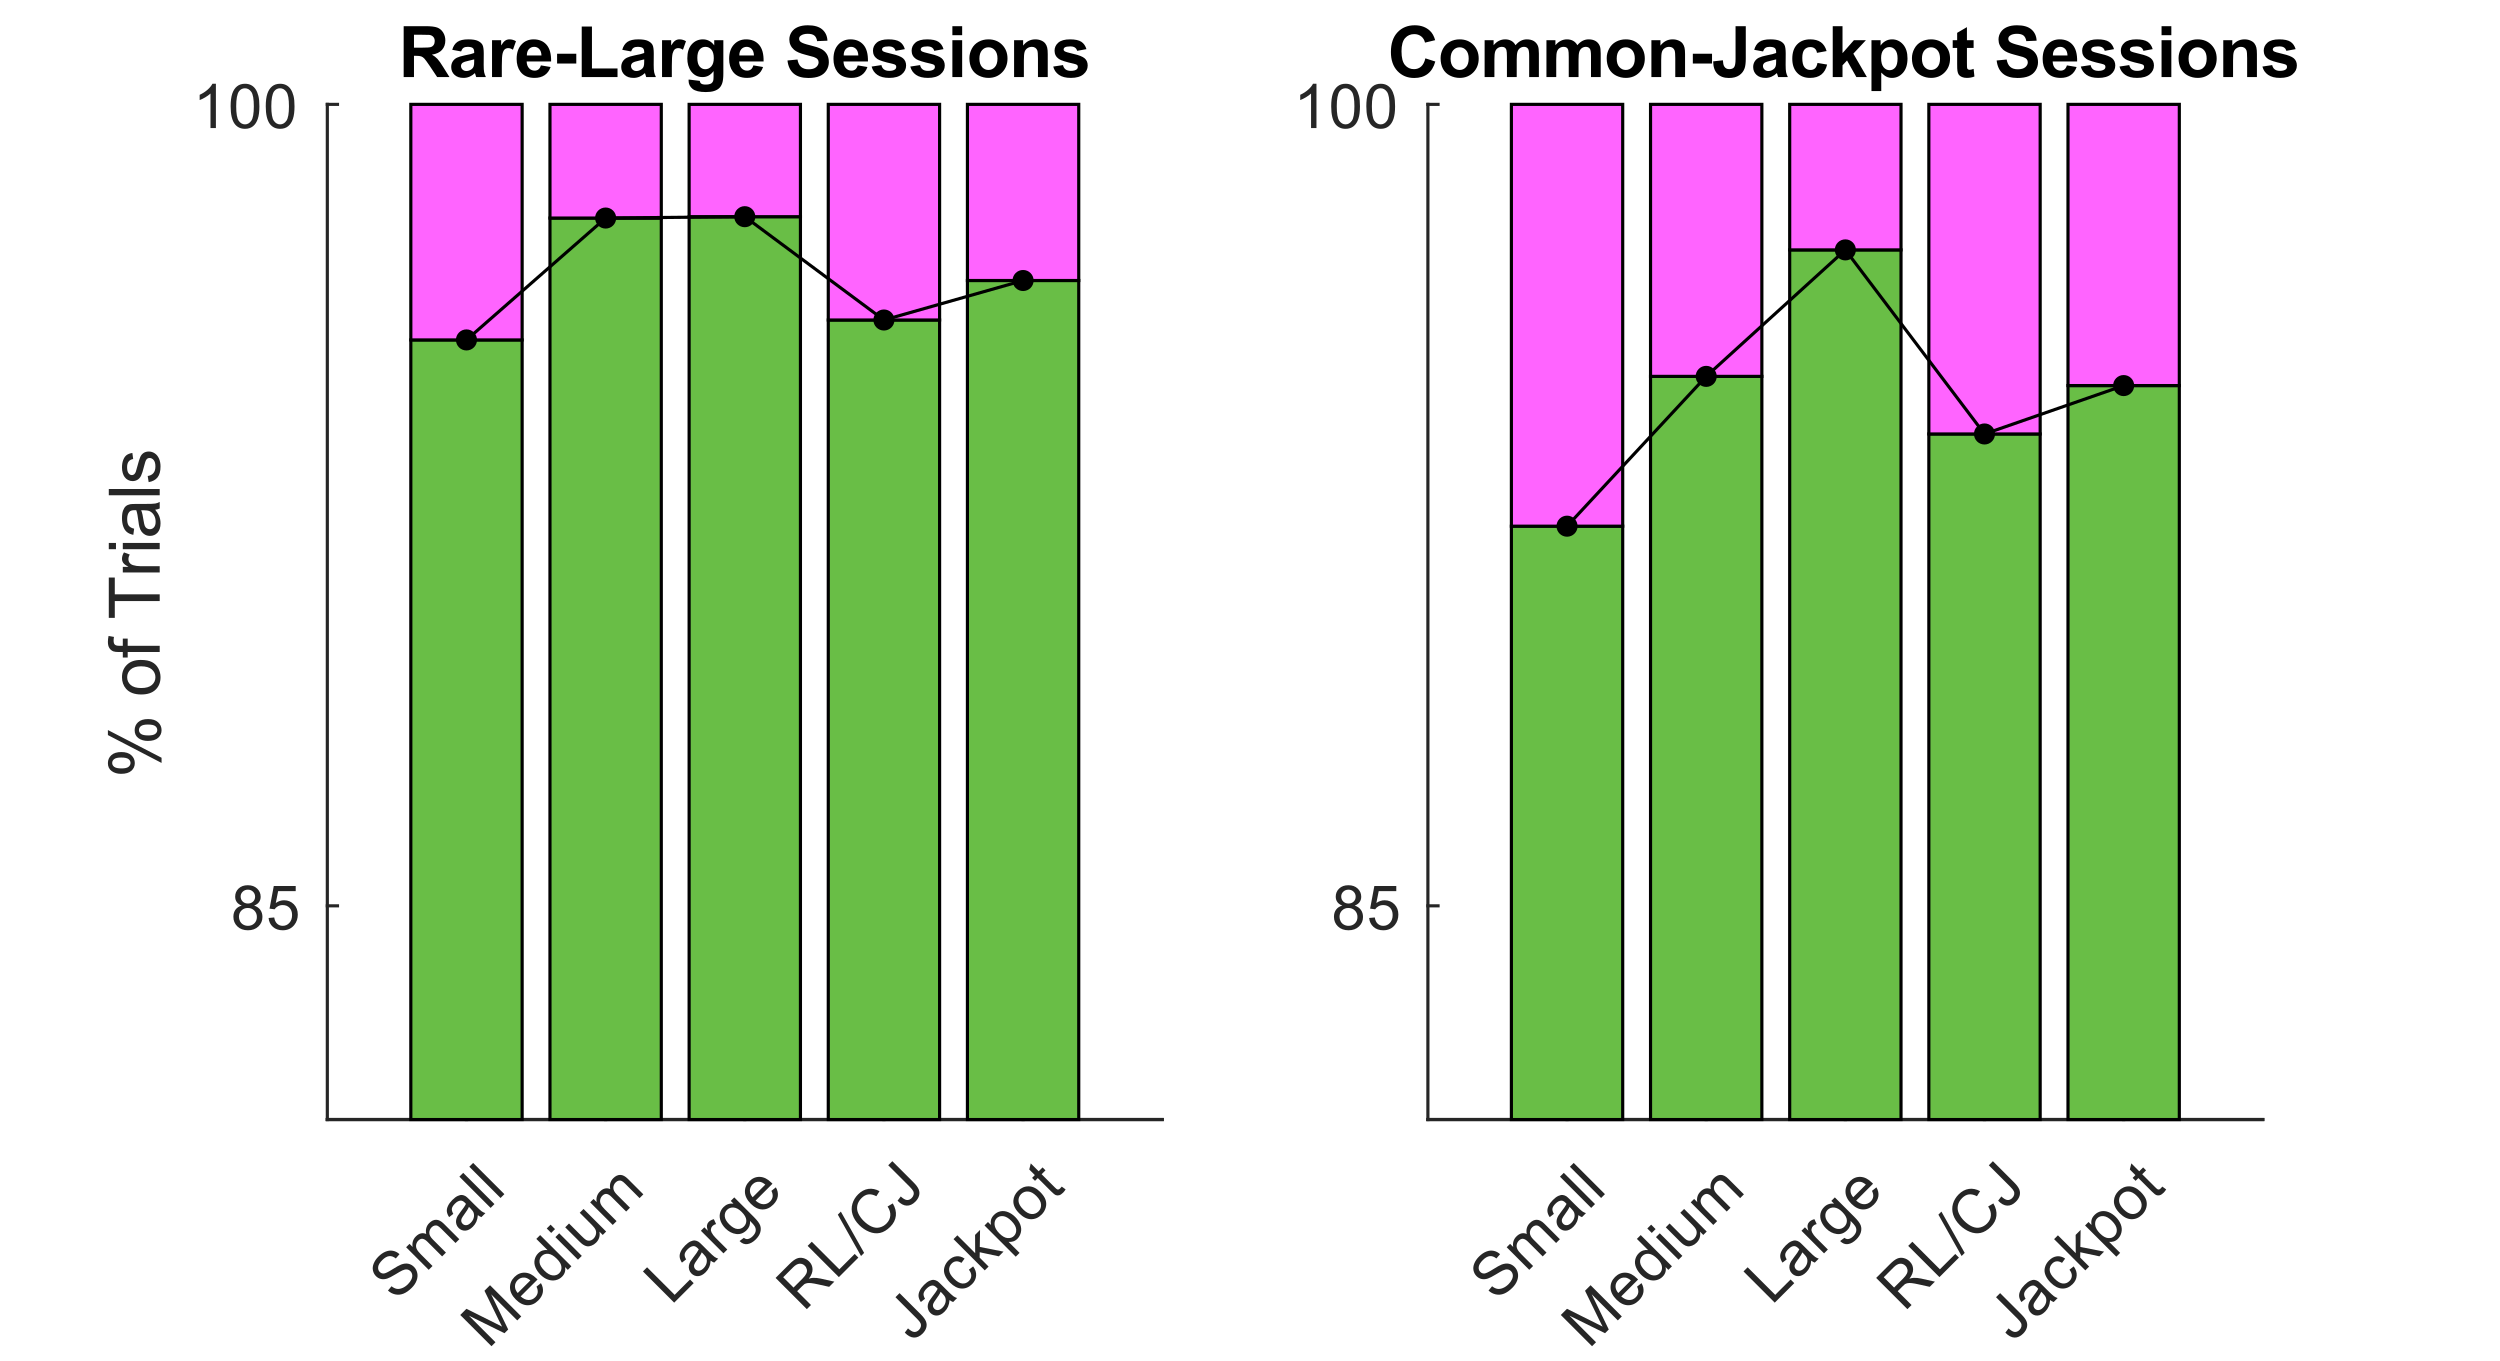 <?xml version="1.0"?>
<!DOCTYPE svg PUBLIC '-//W3C//DTD SVG 1.0//EN'
          'http://www.w3.org/TR/2001/REC-SVG-20010904/DTD/svg10.dtd'>
<svg xmlns:xlink="http://www.w3.org/1999/xlink" style="fill-opacity:1; color-rendering:auto; color-interpolation:auto; text-rendering:auto; stroke:black; stroke-linecap:square; stroke-miterlimit:10; shape-rendering:auto; stroke-opacity:1; fill:black; stroke-dasharray:none; font-weight:normal; stroke-width:1; font-family:'Dialog'; font-style:normal; stroke-linejoin:miter; font-size:12px; stroke-dashoffset:0; image-rendering:auto;" width="527" height="287" xmlns="http://www.w3.org/2000/svg"
><rect width="100%" height="100%" fill="#808080" stroke="none"/><!--Generated by the Batik Graphics2D SVG Generator--><defs id="genericDefs"
  /><g
  ><defs id="defs1"
    ><clipPath clipPathUnits="userSpaceOnUse" id="clipPath1"
      ><path d="M0 0 L527 0 L527 287 L0 287 L0 0 Z"
      /></clipPath
    ></defs
    ><g style="fill:white; stroke:white;"
    ><rect x="0" y="0" width="527" style="clip-path:url(#clipPath1); stroke:none;" height="287"
    /></g
    ><g style="fill:white; text-rendering:optimizeSpeed; color-rendering:optimizeSpeed; image-rendering:optimizeSpeed; shape-rendering:crispEdges; stroke:white; color-interpolation:sRGB;"
    ><rect x="0" width="527" height="287" y="0" style="stroke:none;"
      /><path style="stroke:none;" d="M69 236 L245 236 L245 22 L69 22 Z"
    /></g
    ><g style="fill:rgb(38,38,38); text-rendering:geometricPrecision; image-rendering:optimizeQuality; color-rendering:optimizeQuality; stroke-linejoin:round; stroke:rgb(38,38,38); color-interpolation:linearRGB; stroke-width:0.667;"
    ><line y2="236" style="fill:none;" x1="69" x2="245" y1="236"
      /><line y2="233.86" style="fill:none;" x1="98.333" x2="98.333" y1="236"
      /><line y2="233.86" style="fill:none;" x1="127.667" x2="127.667" y1="236"
      /><line y2="233.86" style="fill:none;" x1="157" x2="157" y1="236"
      /><line y2="233.86" style="fill:none;" x1="186.333" x2="186.333" y1="236"
      /><line y2="233.86" style="fill:none;" x1="215.667" x2="215.667" y1="236"
    /></g
    ><g transform="translate(98.333,241.333) rotate(-45)" style="font-size:13.333px; fill:rgb(38,38,38); text-rendering:geometricPrecision; image-rendering:optimizeQuality; color-rendering:optimizeQuality; font-family:'Arial'; stroke:rgb(38,38,38); color-interpolation:linearRGB;"
    ><path style="stroke:none;" d="M-33.422 10.016 L-32.25 9.906 Q-32.172 10.609 -31.867 11.055 Q-31.562 11.5 -30.93 11.773 Q-30.297 12.047 -29.5 12.047 Q-28.797 12.047 -28.258 11.844 Q-27.719 11.641 -27.453 11.273 Q-27.188 10.906 -27.188 10.469 Q-27.188 10.031 -27.445 9.703 Q-27.703 9.375 -28.281 9.156 Q-28.656 9.016 -29.938 8.703 Q-31.219 8.391 -31.734 8.125 Q-32.406 7.781 -32.734 7.258 Q-33.062 6.734 -33.062 6.094 Q-33.062 5.391 -32.664 4.781 Q-32.266 4.172 -31.492 3.852 Q-30.719 3.531 -29.781 3.531 Q-28.75 3.531 -27.961 3.867 Q-27.172 4.203 -26.742 4.852 Q-26.312 5.5 -26.281 6.312 L-27.469 6.406 Q-27.562 5.516 -28.109 5.07 Q-28.656 4.625 -29.734 4.625 Q-30.844 4.625 -31.359 5.031 Q-31.875 5.438 -31.875 6.016 Q-31.875 6.516 -31.516 6.844 Q-31.156 7.172 -29.656 7.508 Q-28.156 7.844 -27.594 8.094 Q-26.781 8.469 -26.398 9.047 Q-26.016 9.625 -26.016 10.375 Q-26.016 11.109 -26.438 11.766 Q-26.859 12.422 -27.656 12.789 Q-28.453 13.156 -29.453 13.156 Q-30.719 13.156 -31.57 12.789 Q-32.422 12.422 -32.906 11.68 Q-33.391 10.938 -33.422 10.016 ZM-24.261 13 L-24.261 6.266 L-23.246 6.266 L-23.246 7.203 Q-22.918 6.703 -22.394 6.406 Q-21.871 6.109 -21.199 6.109 Q-20.449 6.109 -19.972 6.422 Q-19.496 6.734 -19.293 7.281 Q-18.496 6.109 -17.214 6.109 Q-16.214 6.109 -15.675 6.664 Q-15.136 7.219 -15.136 8.375 L-15.136 13 L-16.261 13 L-16.261 8.75 Q-16.261 8.062 -16.371 7.766 Q-16.48 7.469 -16.777 7.281 Q-17.074 7.094 -17.464 7.094 Q-18.183 7.094 -18.652 7.57 Q-19.121 8.047 -19.121 9.078 L-19.121 13 L-20.261 13 L-20.261 8.625 Q-20.261 7.859 -20.543 7.477 Q-20.824 7.094 -21.449 7.094 Q-21.933 7.094 -22.339 7.352 Q-22.746 7.609 -22.933 8.094 Q-23.121 8.578 -23.121 9.5 L-23.121 13 L-24.261 13 ZM-8.781 12.172 Q-9.406 12.703 -9.992 12.93 Q-10.578 13.156 -11.25 13.156 Q-12.375 13.156 -12.969 12.609 Q-13.562 12.062 -13.562 11.219 Q-13.562 10.734 -13.336 10.32 Q-13.109 9.906 -12.742 9.656 Q-12.375 9.406 -11.922 9.281 Q-11.594 9.203 -10.906 9.109 Q-9.531 8.953 -8.875 8.719 Q-8.859 8.484 -8.859 8.422 Q-8.859 7.719 -9.188 7.438 Q-9.625 7.047 -10.484 7.047 Q-11.297 7.047 -11.68 7.328 Q-12.062 7.609 -12.25 8.328 L-13.359 8.188 Q-13.219 7.469 -12.867 7.023 Q-12.516 6.578 -11.852 6.344 Q-11.188 6.109 -10.328 6.109 Q-9.453 6.109 -8.914 6.312 Q-8.375 6.516 -8.125 6.82 Q-7.875 7.125 -7.766 7.594 Q-7.719 7.891 -7.719 8.656 L-7.719 10.172 Q-7.719 11.766 -7.641 12.188 Q-7.562 12.609 -7.359 13 L-8.547 13 Q-8.719 12.641 -8.781 12.172 ZM-8.875 9.609 Q-9.5 9.875 -10.734 10.047 Q-11.438 10.156 -11.734 10.281 Q-12.031 10.406 -12.188 10.648 Q-12.344 10.891 -12.344 11.188 Q-12.344 11.641 -12 11.945 Q-11.656 12.25 -10.984 12.25 Q-10.328 12.25 -9.812 11.961 Q-9.297 11.672 -9.047 11.172 Q-8.875 10.797 -8.875 10.031 L-8.875 9.609 ZM-5.799 13 L-5.799 3.688 L-4.659 3.688 L-4.659 13 L-5.799 13 ZM-2.842 13 L-2.842 3.688 L-1.701 3.688 L-1.701 13 L-2.842 13 Z"
    /></g
    ><g transform="translate(127.667,241.333) rotate(-45)" style="font-size:13.333px; fill:rgb(38,38,38); text-rendering:geometricPrecision; image-rendering:optimizeQuality; color-rendering:optimizeQuality; font-family:'Arial'; stroke:rgb(38,38,38); color-interpolation:linearRGB;"
    ><path style="stroke:none;" d="M-47.031 13 L-47.031 3.688 L-45.188 3.688 L-42.984 10.281 Q-42.672 11.203 -42.531 11.656 Q-42.375 11.156 -42.047 10.172 L-39.812 3.688 L-38.156 3.688 L-38.156 13 L-39.344 13 L-39.344 5.219 L-42.047 13 L-43.156 13 L-45.844 5.078 L-45.844 13 L-47.031 13 ZM-31.442 10.828 L-30.254 10.969 Q-30.536 12.016 -31.293 12.586 Q-32.051 13.156 -33.223 13.156 Q-34.708 13.156 -35.575 12.242 Q-36.442 11.328 -36.442 9.688 Q-36.442 7.984 -35.559 7.047 Q-34.676 6.109 -33.286 6.109 Q-31.926 6.109 -31.075 7.031 Q-30.223 7.953 -30.223 9.609 Q-30.223 9.719 -30.223 9.922 L-35.254 9.922 Q-35.192 11.031 -34.629 11.625 Q-34.067 12.219 -33.223 12.219 Q-32.583 12.219 -32.137 11.883 Q-31.692 11.547 -31.442 10.828 ZM-35.192 8.984 L-31.426 8.984 Q-31.504 8.125 -31.864 7.703 Q-32.411 7.047 -33.27 7.047 Q-34.067 7.047 -34.598 7.57 Q-35.129 8.094 -35.192 8.984 ZM-24.272 13 L-24.272 12.156 Q-24.913 13.156 -26.163 13.156 Q-26.96 13.156 -27.64 12.711 Q-28.319 12.266 -28.694 11.469 Q-29.069 10.672 -29.069 9.641 Q-29.069 8.625 -28.726 7.805 Q-28.382 6.984 -27.71 6.547 Q-27.038 6.109 -26.21 6.109 Q-25.601 6.109 -25.124 6.367 Q-24.647 6.625 -24.351 7.031 L-24.351 3.688 L-23.21 3.688 L-23.21 13 L-24.272 13 ZM-27.882 9.641 Q-27.882 10.938 -27.343 11.578 Q-26.804 12.219 -26.054 12.219 Q-25.304 12.219 -24.78 11.602 Q-24.257 10.984 -24.257 9.734 Q-24.257 8.344 -24.788 7.695 Q-25.319 7.047 -26.101 7.047 Q-26.866 7.047 -27.374 7.672 Q-27.882 8.297 -27.882 9.641 ZM-21.244 5.016 L-21.244 3.688 L-20.103 3.688 L-20.103 5.016 L-21.244 5.016 ZM-21.244 13 L-21.244 6.266 L-20.103 6.266 L-20.103 13 L-21.244 13 ZM-13.864 13 L-13.864 12.016 Q-14.661 13.156 -16.005 13.156 Q-16.599 13.156 -17.122 12.922 Q-17.645 12.688 -17.895 12.344 Q-18.145 12 -18.239 11.5 Q-18.317 11.172 -18.317 10.438 L-18.317 6.266 L-17.177 6.266 L-17.177 10 Q-17.177 10.891 -17.099 11.203 Q-16.989 11.656 -16.645 11.914 Q-16.302 12.172 -15.786 12.172 Q-15.27 12.172 -14.817 11.906 Q-14.364 11.641 -14.177 11.188 Q-13.989 10.734 -13.989 9.875 L-13.989 6.266 L-12.848 6.266 L-12.848 13 L-13.864 13 ZM-10.882 13 L-10.882 6.266 L-9.867 6.266 L-9.867 7.203 Q-9.539 6.703 -9.015 6.406 Q-8.492 6.109 -7.82 6.109 Q-7.07 6.109 -6.593 6.422 Q-6.117 6.734 -5.913 7.281 Q-5.117 6.109 -3.835 6.109 Q-2.835 6.109 -2.296 6.664 Q-1.757 7.219 -1.757 8.375 L-1.757 13 L-2.882 13 L-2.882 8.75 Q-2.882 8.062 -2.992 7.766 Q-3.101 7.469 -3.398 7.281 Q-3.695 7.094 -4.085 7.094 Q-4.804 7.094 -5.273 7.57 Q-5.742 8.047 -5.742 9.078 L-5.742 13 L-6.882 13 L-6.882 8.625 Q-6.882 7.859 -7.163 7.477 Q-7.445 7.094 -8.07 7.094 Q-8.554 7.094 -8.96 7.352 Q-9.367 7.609 -9.554 8.094 Q-9.742 8.578 -9.742 9.5 L-9.742 13 L-10.882 13 Z"
    /></g
    ><g transform="translate(157,241.333) rotate(-45)" style="font-size:13.333px; fill:rgb(38,38,38); text-rendering:geometricPrecision; image-rendering:optimizeQuality; color-rendering:optimizeQuality; font-family:'Arial'; stroke:rgb(38,38,38); color-interpolation:linearRGB;"
    ><path style="stroke:none;" d="M-34.047 13 L-34.047 3.688 L-32.812 3.688 L-32.812 11.906 L-28.234 11.906 L-28.234 13 L-34.047 13 ZM-22.346 12.172 Q-22.971 12.703 -23.557 12.93 Q-24.143 13.156 -24.815 13.156 Q-25.94 13.156 -26.534 12.609 Q-27.128 12.062 -27.128 11.219 Q-27.128 10.734 -26.901 10.32 Q-26.674 9.906 -26.307 9.656 Q-25.94 9.406 -25.487 9.281 Q-25.159 9.203 -24.471 9.109 Q-23.096 8.953 -22.44 8.719 Q-22.424 8.484 -22.424 8.422 Q-22.424 7.719 -22.753 7.438 Q-23.19 7.047 -24.049 7.047 Q-24.862 7.047 -25.245 7.328 Q-25.628 7.609 -25.815 8.328 L-26.924 8.188 Q-26.784 7.469 -26.432 7.023 Q-26.081 6.578 -25.416 6.344 Q-24.753 6.109 -23.893 6.109 Q-23.018 6.109 -22.479 6.312 Q-21.94 6.516 -21.69 6.82 Q-21.44 7.125 -21.331 7.594 Q-21.284 7.891 -21.284 8.656 L-21.284 10.172 Q-21.284 11.766 -21.206 12.188 Q-21.128 12.609 -20.924 13 L-22.112 13 Q-22.284 12.641 -22.346 12.172 ZM-22.44 9.609 Q-23.065 9.875 -24.299 10.047 Q-25.003 10.156 -25.299 10.281 Q-25.596 10.406 -25.753 10.648 Q-25.909 10.891 -25.909 11.188 Q-25.909 11.641 -25.565 11.945 Q-25.221 12.25 -24.549 12.25 Q-23.893 12.25 -23.378 11.961 Q-22.862 11.672 -22.612 11.172 Q-22.44 10.797 -22.44 10.031 L-22.44 9.609 ZM-19.349 13 L-19.349 6.266 L-18.317 6.266 L-18.317 7.281 Q-17.927 6.562 -17.591 6.336 Q-17.255 6.109 -16.864 6.109 Q-16.286 6.109 -15.692 6.469 L-16.083 7.531 Q-16.505 7.281 -16.911 7.281 Q-17.286 7.281 -17.591 7.508 Q-17.896 7.734 -18.021 8.141 Q-18.208 8.75 -18.208 9.469 L-18.208 13 L-19.349 13 ZM-15.119 13.562 L-13.994 13.719 Q-13.931 14.234 -13.619 14.469 Q-13.181 14.797 -12.447 14.797 Q-11.665 14.797 -11.228 14.477 Q-10.79 14.156 -10.65 13.578 Q-10.556 13.234 -10.556 12.125 Q-11.306 13 -12.431 13 Q-13.822 13 -14.58 12 Q-15.337 11 -15.337 9.594 Q-15.337 8.625 -14.986 7.812 Q-14.634 7 -13.978 6.555 Q-13.322 6.109 -12.415 6.109 Q-11.228 6.109 -10.447 7.078 L-10.447 6.266 L-9.4 6.266 L-9.4 12.078 Q-9.4 13.656 -9.72 14.312 Q-10.04 14.969 -10.736 15.352 Q-11.431 15.734 -12.447 15.734 Q-13.65 15.734 -14.392 15.195 Q-15.134 14.656 -15.119 13.562 ZM-14.165 9.516 Q-14.165 10.828 -13.642 11.438 Q-13.119 12.047 -12.322 12.047 Q-11.525 12.047 -10.994 11.445 Q-10.462 10.844 -10.462 9.547 Q-10.462 8.312 -11.009 7.68 Q-11.556 7.047 -12.337 7.047 Q-13.103 7.047 -13.634 7.672 Q-14.165 8.297 -14.165 9.516 ZM-2.887 10.828 L-1.699 10.969 Q-1.98 12.016 -2.738 12.586 Q-3.496 13.156 -4.668 13.156 Q-6.152 13.156 -7.02 12.242 Q-7.887 11.328 -7.887 9.688 Q-7.887 7.984 -7.004 7.047 Q-6.121 6.109 -4.731 6.109 Q-3.371 6.109 -2.52 7.031 Q-1.668 7.953 -1.668 9.609 Q-1.668 9.719 -1.668 9.922 L-6.699 9.922 Q-6.637 11.031 -6.074 11.625 Q-5.512 12.219 -4.668 12.219 Q-4.027 12.219 -3.582 11.883 Q-3.137 11.547 -2.887 10.828 ZM-6.637 8.984 L-2.871 8.984 Q-2.949 8.125 -3.309 7.703 Q-3.856 7.047 -4.715 7.047 Q-5.512 7.047 -6.043 7.57 Q-6.574 8.094 -6.637 8.984 Z"
    /></g
    ><g transform="translate(186.333,241.333) rotate(-45)" style="font-size:13.333px; fill:rgb(38,38,38); text-rendering:geometricPrecision; image-rendering:optimizeQuality; color-rendering:optimizeQuality; font-family:'Arial'; stroke:rgb(38,38,38); color-interpolation:linearRGB;"
    ><path style="stroke:none;" d="M-35.984 13 L-35.984 3.688 L-31.859 3.688 Q-30.609 3.688 -29.961 3.945 Q-29.312 4.203 -28.922 4.836 Q-28.531 5.469 -28.531 6.234 Q-28.531 7.219 -29.18 7.898 Q-29.828 8.578 -31.156 8.766 Q-30.672 9 -30.422 9.234 Q-29.875 9.719 -29.391 10.469 L-27.781 13 L-29.328 13 L-30.562 11.062 Q-31.094 10.219 -31.445 9.781 Q-31.797 9.344 -32.07 9.164 Q-32.344 8.984 -32.625 8.906 Q-32.844 8.875 -33.312 8.875 L-34.75 8.875 L-34.75 13 L-35.984 13 ZM-34.75 7.797 L-32.094 7.797 Q-31.25 7.797 -30.773 7.625 Q-30.297 7.453 -30.055 7.07 Q-29.812 6.688 -29.812 6.234 Q-29.812 5.578 -30.289 5.148 Q-30.766 4.719 -31.797 4.719 L-34.75 4.719 L-34.75 7.797 ZM-26.433 13 L-26.433 3.688 L-25.199 3.688 L-25.199 11.906 L-20.62 11.906 L-20.62 13 L-26.433 13 ZM-19.982 13.156 L-17.279 3.531 L-16.373 3.531 L-19.061 13.156 L-19.982 13.156 ZM-8.643 9.734 L-7.409 10.047 Q-7.799 11.562 -8.807 12.359 Q-9.815 13.156 -11.268 13.156 Q-12.768 13.156 -13.713 12.547 Q-14.659 11.938 -15.151 10.773 Q-15.643 9.609 -15.643 8.281 Q-15.643 6.828 -15.081 5.742 Q-14.518 4.656 -13.495 4.094 Q-12.471 3.531 -11.237 3.531 Q-9.846 3.531 -8.893 4.242 Q-7.94 4.953 -7.565 6.25 L-8.784 6.531 Q-9.112 5.516 -9.721 5.055 Q-10.331 4.594 -11.268 4.594 Q-12.346 4.594 -13.065 5.109 Q-13.784 5.625 -14.073 6.484 Q-14.362 7.344 -14.362 8.266 Q-14.362 9.453 -14.018 10.344 Q-13.674 11.234 -12.948 11.672 Q-12.221 12.109 -11.362 12.109 Q-10.331 12.109 -9.612 11.508 Q-8.893 10.906 -8.643 9.734 ZM-6.295 10.359 L-5.186 10.203 Q-5.139 11.266 -4.787 11.664 Q-4.436 12.062 -3.795 12.062 Q-3.342 12.062 -3.006 11.852 Q-2.67 11.641 -2.537 11.273 Q-2.404 10.906 -2.404 10.109 L-2.404 3.688 L-1.185 3.688 L-1.185 10.031 Q-1.185 11.203 -1.467 11.844 Q-1.748 12.484 -2.357 12.82 Q-2.967 13.156 -3.795 13.156 Q-5.014 13.156 -5.67 12.453 Q-6.326 11.75 -6.295 10.359 Z"
    /></g
    ><g transform="translate(215.667,241.333) rotate(-45)" style="font-size:13.333px; fill:rgb(38,38,38); text-rendering:geometricPrecision; image-rendering:optimizeQuality; color-rendering:optimizeQuality; font-family:'Arial'; stroke:rgb(38,38,38); color-interpolation:linearRGB;"
    ><path style="stroke:none;" d="M-45.625 10.359 L-44.516 10.203 Q-44.469 11.266 -44.117 11.664 Q-43.766 12.062 -43.125 12.062 Q-42.672 12.062 -42.336 11.852 Q-42 11.641 -41.867 11.273 Q-41.734 10.906 -41.734 10.109 L-41.734 3.688 L-40.516 3.688 L-40.516 10.031 Q-40.516 11.203 -40.797 11.844 Q-41.078 12.484 -41.688 12.82 Q-42.297 13.156 -43.125 13.156 Q-44.344 13.156 -45 12.453 Q-45.656 11.75 -45.625 10.359 ZM-34.094 12.172 Q-34.719 12.703 -35.305 12.93 Q-35.891 13.156 -36.562 13.156 Q-37.688 13.156 -38.281 12.609 Q-38.875 12.062 -38.875 11.219 Q-38.875 10.734 -38.648 10.32 Q-38.422 9.906 -38.055 9.656 Q-37.688 9.406 -37.234 9.281 Q-36.906 9.203 -36.219 9.109 Q-34.844 8.953 -34.188 8.719 Q-34.172 8.484 -34.172 8.422 Q-34.172 7.719 -34.5 7.438 Q-34.938 7.047 -35.797 7.047 Q-36.609 7.047 -36.992 7.328 Q-37.375 7.609 -37.562 8.328 L-38.672 8.188 Q-38.531 7.469 -38.18 7.023 Q-37.828 6.578 -37.164 6.344 Q-36.5 6.109 -35.641 6.109 Q-34.766 6.109 -34.227 6.312 Q-33.688 6.516 -33.438 6.82 Q-33.188 7.125 -33.078 7.594 Q-33.031 7.891 -33.031 8.656 L-33.031 10.172 Q-33.031 11.766 -32.953 12.188 Q-32.875 12.609 -32.672 13 L-33.859 13 Q-34.031 12.641 -34.094 12.172 ZM-34.188 9.609 Q-34.812 9.875 -36.047 10.047 Q-36.75 10.156 -37.047 10.281 Q-37.344 10.406 -37.5 10.648 Q-37.656 10.891 -37.656 11.188 Q-37.656 11.641 -37.312 11.945 Q-36.969 12.25 -36.297 12.25 Q-35.641 12.25 -35.125 11.961 Q-34.609 11.672 -34.359 11.172 Q-34.188 10.797 -34.188 10.031 L-34.188 9.609 ZM-26.69 10.531 L-25.565 10.672 Q-25.737 11.844 -26.503 12.5 Q-27.268 13.156 -28.362 13.156 Q-29.753 13.156 -30.588 12.25 Q-31.424 11.344 -31.424 9.656 Q-31.424 8.562 -31.065 7.742 Q-30.706 6.922 -29.971 6.516 Q-29.237 6.109 -28.362 6.109 Q-27.268 6.109 -26.565 6.664 Q-25.862 7.219 -25.674 8.234 L-26.784 8.406 Q-26.94 7.734 -27.338 7.391 Q-27.737 7.047 -28.315 7.047 Q-29.174 7.047 -29.713 7.664 Q-30.253 8.281 -30.253 9.625 Q-30.253 10.984 -29.737 11.602 Q-29.221 12.219 -28.378 12.219 Q-27.706 12.219 -27.253 11.805 Q-26.799 11.391 -26.69 10.531 ZM-24.424 13 L-24.424 3.688 L-23.284 3.688 L-23.284 9 L-20.581 6.266 L-19.096 6.266 L-21.674 8.766 L-18.831 13 L-20.237 13 L-22.471 9.547 L-23.284 10.328 L-23.284 13 L-24.424 13 ZM-17.768 15.578 L-17.768 6.266 L-16.737 6.266 L-16.737 7.141 Q-16.362 6.625 -15.901 6.367 Q-15.44 6.109 -14.768 6.109 Q-13.909 6.109 -13.252 6.555 Q-12.596 7 -12.26 7.805 Q-11.924 8.609 -11.924 9.578 Q-11.924 10.609 -12.291 11.438 Q-12.659 12.266 -13.37 12.711 Q-14.081 13.156 -14.862 13.156 Q-15.424 13.156 -15.877 12.914 Q-16.331 12.672 -16.628 12.297 L-16.628 15.578 L-17.768 15.578 ZM-16.737 9.672 Q-16.737 10.969 -16.206 11.594 Q-15.674 12.219 -14.94 12.219 Q-14.174 12.219 -13.627 11.57 Q-13.081 10.922 -13.081 9.578 Q-13.081 8.281 -13.612 7.641 Q-14.143 7 -14.877 7 Q-15.612 7 -16.174 7.68 Q-16.737 8.359 -16.737 9.672 ZM-10.786 9.625 Q-10.786 7.75 -9.755 6.859 Q-8.88 6.109 -7.63 6.109 Q-6.239 6.109 -5.356 7.016 Q-4.474 7.922 -4.474 9.531 Q-4.474 10.828 -4.864 11.578 Q-5.255 12.328 -6.005 12.742 Q-6.755 13.156 -7.63 13.156 Q-9.052 13.156 -9.919 12.25 Q-10.786 11.344 -10.786 9.625 ZM-9.614 9.625 Q-9.614 10.922 -9.052 11.57 Q-8.489 12.219 -7.63 12.219 Q-6.786 12.219 -6.216 11.57 Q-5.646 10.922 -5.646 9.594 Q-5.646 8.344 -6.216 7.695 Q-6.786 7.047 -7.63 7.047 Q-8.489 7.047 -9.052 7.688 Q-9.614 8.328 -9.614 9.625 ZM-0.461 11.984 L-0.304 12.984 Q-0.789 13.094 -1.164 13.094 Q-1.789 13.094 -2.132 12.891 Q-2.476 12.688 -2.617 12.367 Q-2.757 12.047 -2.757 11.031 L-2.757 7.141 L-3.586 7.141 L-3.586 6.266 L-2.757 6.266 L-2.757 4.594 L-1.617 3.906 L-1.617 6.266 L-0.461 6.266 L-0.461 7.141 L-1.617 7.141 L-1.617 11.094 Q-1.617 11.578 -1.554 11.719 Q-1.492 11.859 -1.359 11.938 Q-1.226 12.016 -0.976 12.016 Q-0.773 12.016 -0.461 11.984 Z"
    /></g
    ><g style="fill:rgb(38,38,38); text-rendering:geometricPrecision; image-rendering:optimizeQuality; color-rendering:optimizeQuality; stroke-linejoin:round; stroke:rgb(38,38,38); color-interpolation:linearRGB; stroke-width:0.667;"
    ><line y2="22" style="fill:none;" x1="69" x2="69" y1="236"
      /><line y2="190.947" style="fill:none;" x1="69" x2="71.14" y1="190.947"
      /><line y2="22" style="fill:none;" x1="69" x2="71.14" y1="22"
    /></g
    ><g transform="translate(63.667,190.947)" style="font-size:13.333px; fill:rgb(38,38,38); text-rendering:geometricPrecision; image-rendering:optimizeQuality; color-rendering:optimizeQuality; font-family:'Arial'; stroke:rgb(38,38,38); color-interpolation:linearRGB;"
    ><path style="stroke:none;" d="M-12.703 -0.047 Q-13.406 -0.312 -13.75 -0.789 Q-14.094 -1.266 -14.094 -1.938 Q-14.094 -2.953 -13.367 -3.648 Q-12.641 -4.344 -11.422 -4.344 Q-10.203 -4.344 -9.461 -3.633 Q-8.719 -2.922 -8.719 -1.906 Q-8.719 -1.266 -9.062 -0.789 Q-9.406 -0.312 -10.094 -0.047 Q-9.234 0.234 -8.789 0.859 Q-8.344 1.484 -8.344 2.344 Q-8.344 3.531 -9.188 4.344 Q-10.031 5.156 -11.406 5.156 Q-12.781 5.156 -13.625 4.344 Q-14.469 3.531 -14.469 2.312 Q-14.469 1.406 -14.008 0.789 Q-13.547 0.172 -12.703 -0.047 ZM-12.938 -1.984 Q-12.938 -1.328 -12.508 -0.906 Q-12.078 -0.484 -11.406 -0.484 Q-10.734 -0.484 -10.312 -0.898 Q-9.891 -1.312 -9.891 -1.922 Q-9.891 -2.547 -10.328 -2.977 Q-10.766 -3.406 -11.406 -3.406 Q-12.062 -3.406 -12.5 -2.984 Q-12.938 -2.562 -12.938 -1.984 ZM-13.297 2.312 Q-13.297 2.797 -13.062 3.258 Q-12.828 3.719 -12.375 3.969 Q-11.922 4.219 -11.391 4.219 Q-10.578 4.219 -10.047 3.695 Q-9.516 3.172 -9.516 2.359 Q-9.516 1.531 -10.062 0.992 Q-10.609 0.453 -11.438 0.453 Q-12.234 0.453 -12.766 0.984 Q-13.297 1.516 -13.297 2.312 ZM-7.049 2.562 L-5.862 2.453 Q-5.721 3.344 -5.237 3.781 Q-4.753 4.219 -4.065 4.219 Q-3.237 4.219 -2.667 3.594 Q-2.096 2.969 -2.096 1.953 Q-2.096 0.969 -2.643 0.406 Q-3.19 -0.156 -4.081 -0.156 Q-4.643 -0.156 -5.088 0.094 Q-5.534 0.344 -5.784 0.734 L-6.846 0.594 L-5.956 -4.172 L-1.331 -4.172 L-1.331 -3.094 L-5.034 -3.094 L-5.534 -0.594 Q-4.706 -1.172 -3.784 -1.172 Q-2.565 -1.172 -1.729 -0.328 Q-0.893 0.516 -0.893 1.844 Q-0.893 3.109 -1.627 4.031 Q-2.518 5.156 -4.065 5.156 Q-5.331 5.156 -6.135 4.445 Q-6.94 3.734 -7.049 2.562 Z"
    /></g
    ><g transform="translate(63.667,22)" style="font-size:13.333px; fill:rgb(38,38,38); text-rendering:geometricPrecision; image-rendering:optimizeQuality; color-rendering:optimizeQuality; font-family:'Arial'; stroke:rgb(38,38,38); color-interpolation:linearRGB;"
    ><path style="stroke:none;" d="M-18.156 5 L-19.297 5 L-19.297 -2.281 Q-19.719 -1.891 -20.383 -1.492 Q-21.047 -1.094 -21.578 -0.906 L-21.578 -2.016 Q-20.625 -2.453 -19.906 -3.094 Q-19.188 -3.734 -18.891 -4.344 L-18.156 -4.344 L-18.156 5 ZM-15.049 0.406 Q-15.049 -1.234 -14.713 -2.242 Q-14.377 -3.25 -13.706 -3.797 Q-13.034 -4.344 -12.018 -4.344 Q-11.268 -4.344 -10.706 -4.039 Q-10.143 -3.734 -9.776 -3.172 Q-9.409 -2.609 -9.198 -1.789 Q-8.987 -0.969 -8.987 0.406 Q-8.987 2.047 -9.323 3.055 Q-9.659 4.062 -10.331 4.609 Q-11.002 5.156 -12.018 5.156 Q-13.362 5.156 -14.143 4.188 Q-15.049 3.031 -15.049 0.406 ZM-13.877 0.406 Q-13.877 2.703 -13.346 3.461 Q-12.815 4.219 -12.018 4.219 Q-11.237 4.219 -10.698 3.461 Q-10.159 2.703 -10.159 0.406 Q-10.159 -1.891 -10.698 -2.641 Q-11.237 -3.391 -12.034 -3.391 Q-12.815 -3.391 -13.299 -2.734 Q-13.877 -1.875 -13.877 0.406 ZM-7.646 0.406 Q-7.646 -1.234 -7.31 -2.242 Q-6.974 -3.25 -6.302 -3.797 Q-5.63 -4.344 -4.614 -4.344 Q-3.864 -4.344 -3.302 -4.039 Q-2.739 -3.734 -2.372 -3.172 Q-2.005 -2.609 -1.794 -1.789 Q-1.583 -0.969 -1.583 0.406 Q-1.583 2.047 -1.919 3.055 Q-2.255 4.062 -2.927 4.609 Q-3.599 5.156 -4.614 5.156 Q-5.958 5.156 -6.739 4.188 Q-7.646 3.031 -7.646 0.406 ZM-6.474 0.406 Q-6.474 2.703 -5.942 3.461 Q-5.411 4.219 -4.614 4.219 Q-3.833 4.219 -3.294 3.461 Q-2.755 2.703 -2.755 0.406 Q-2.755 -1.891 -3.294 -2.641 Q-3.833 -3.391 -4.63 -3.391 Q-5.411 -3.391 -5.896 -2.734 Q-6.474 -1.875 -6.474 0.406 Z"
    /></g
    ><g transform="translate(36.667,129) rotate(-90)" style="font-size:14.667px; fill:rgb(38,38,38); text-rendering:geometricPrecision; image-rendering:optimizeQuality; color-rendering:optimizeQuality; font-family:'Arial'; stroke:rgb(38,38,38); color-interpolation:linearRGB;"
    ><path style="stroke:none;" d="M-34.125 -11.156 Q-34.125 -12.312 -33.547 -13.117 Q-32.969 -13.922 -31.875 -13.922 Q-30.859 -13.922 -30.195 -13.203 Q-29.531 -12.484 -29.531 -11.078 Q-29.531 -9.719 -30.203 -8.984 Q-30.875 -8.25 -31.859 -8.25 Q-32.828 -8.25 -33.477 -8.969 Q-34.125 -9.688 -34.125 -11.156 ZM-31.828 -13.016 Q-32.328 -13.016 -32.656 -12.586 Q-32.984 -12.156 -32.984 -11.031 Q-32.984 -10 -32.648 -9.578 Q-32.312 -9.156 -31.828 -9.156 Q-31.344 -9.156 -31.016 -9.578 Q-30.688 -10 -30.688 -11.125 Q-30.688 -12.172 -31.016 -12.594 Q-31.344 -13.016 -31.828 -13.016 ZM-31.828 -2.609 L-25.953 -13.922 L-24.891 -13.922 L-30.734 -2.609 L-31.828 -2.609 ZM-27.188 -5.516 Q-27.188 -6.672 -26.609 -7.477 Q-26.031 -8.281 -24.922 -8.281 Q-23.906 -8.281 -23.242 -7.562 Q-22.578 -6.844 -22.578 -5.438 Q-22.578 -4.078 -23.25 -3.344 Q-23.922 -2.609 -24.922 -2.609 Q-25.891 -2.609 -26.539 -3.336 Q-27.188 -4.062 -27.188 -5.516 ZM-24.891 -7.375 Q-25.391 -7.375 -25.711 -6.945 Q-26.031 -6.516 -26.031 -5.391 Q-26.031 -4.359 -25.703 -3.938 Q-25.375 -3.516 -24.891 -3.516 Q-24.391 -3.516 -24.062 -3.938 Q-23.734 -4.359 -23.734 -5.484 Q-23.734 -6.531 -24.062 -6.953 Q-24.391 -7.375 -24.891 -7.375 ZM-17.396 -6.891 Q-17.396 -9.047 -16.193 -10.094 Q-15.193 -10.953 -13.756 -10.953 Q-12.146 -10.953 -11.131 -9.906 Q-10.115 -8.859 -10.115 -7 Q-10.115 -5.5 -10.56 -4.641 Q-11.006 -3.781 -11.873 -3.305 Q-12.74 -2.828 -13.756 -2.828 Q-15.381 -2.828 -16.389 -3.875 Q-17.396 -4.922 -17.396 -6.891 ZM-16.037 -6.891 Q-16.037 -5.391 -15.389 -4.648 Q-14.74 -3.906 -13.756 -3.906 Q-12.771 -3.906 -12.115 -4.656 Q-11.459 -5.406 -11.459 -6.938 Q-11.459 -8.375 -12.115 -9.117 Q-12.771 -9.859 -13.756 -9.859 Q-14.74 -9.859 -15.389 -9.125 Q-16.037 -8.391 -16.037 -6.891 ZM-8.448 -3 L-8.448 -9.75 L-9.604 -9.75 L-9.604 -10.781 L-8.448 -10.781 L-8.448 -11.609 Q-8.448 -12.391 -8.308 -12.766 Q-8.104 -13.281 -7.628 -13.602 Q-7.151 -13.922 -6.292 -13.922 Q-5.729 -13.922 -5.058 -13.781 L-5.261 -12.641 Q-5.667 -12.719 -6.026 -12.719 Q-6.636 -12.719 -6.886 -12.461 Q-7.136 -12.203 -7.136 -11.5 L-7.136 -10.781 L-5.62 -10.781 L-5.62 -9.75 L-7.136 -9.75 L-7.136 -3 L-8.448 -3 ZM2.289 -3 L2.289 -12.469 L-1.242 -12.469 L-1.242 -13.734 L7.258 -13.734 L7.258 -12.469 L3.711 -12.469 L3.711 -3 L2.289 -3 ZM8.32 -3 L8.32 -10.781 L9.508 -10.781 L9.508 -9.594 Q9.961 -10.422 10.351 -10.688 Q10.742 -10.953 11.195 -10.953 Q11.867 -10.953 12.555 -10.531 L12.101 -9.312 Q11.617 -9.594 11.133 -9.594 Q10.695 -9.594 10.351 -9.336 Q10.008 -9.078 9.867 -8.609 Q9.648 -7.906 9.648 -7.078 L9.648 -3 L8.32 -3 ZM13.232 -12.219 L13.232 -13.734 L14.545 -13.734 L14.545 -12.219 L13.232 -12.219 ZM13.232 -3 L13.232 -10.781 L14.545 -10.781 L14.545 -3 L13.232 -3 ZM21.551 -3.953 Q20.816 -3.344 20.145 -3.086 Q19.473 -2.828 18.691 -2.828 Q17.41 -2.828 16.723 -3.453 Q16.035 -4.078 16.035 -5.047 Q16.035 -5.625 16.293 -6.094 Q16.551 -6.562 16.973 -6.852 Q17.395 -7.141 17.926 -7.281 Q18.301 -7.391 19.098 -7.484 Q20.691 -7.672 21.441 -7.938 Q21.457 -8.203 21.457 -8.281 Q21.457 -9.094 21.082 -9.422 Q20.566 -9.859 19.582 -9.859 Q18.645 -9.859 18.199 -9.539 Q17.754 -9.219 17.551 -8.391 L16.254 -8.562 Q16.426 -9.391 16.832 -9.898 Q17.238 -10.406 18.004 -10.68 Q18.77 -10.953 19.77 -10.953 Q20.77 -10.953 21.387 -10.719 Q22.004 -10.484 22.301 -10.133 Q22.598 -9.781 22.707 -9.234 Q22.77 -8.891 22.77 -8.016 L22.77 -6.266 Q22.77 -4.422 22.855 -3.938 Q22.941 -3.453 23.191 -3 L21.816 -3 Q21.613 -3.406 21.551 -3.953 ZM21.441 -6.906 Q20.723 -6.609 19.285 -6.406 Q18.473 -6.281 18.137 -6.141 Q17.801 -6 17.621 -5.719 Q17.441 -5.438 17.441 -5.094 Q17.441 -4.562 17.84 -4.211 Q18.238 -3.859 19.004 -3.859 Q19.77 -3.859 20.363 -4.195 Q20.957 -4.531 21.238 -5.109 Q21.441 -5.547 21.441 -6.422 L21.441 -6.906 ZM24.592 -3 L24.592 -13.734 L25.921 -13.734 L25.921 -3 L24.592 -3 ZM27.364 -5.328 L28.661 -5.531 Q28.77 -4.75 29.27 -4.328 Q29.77 -3.906 30.677 -3.906 Q31.583 -3.906 32.02 -4.273 Q32.458 -4.641 32.458 -5.141 Q32.458 -5.594 32.067 -5.844 Q31.802 -6.031 30.724 -6.297 Q29.27 -6.656 28.716 -6.93 Q28.161 -7.203 27.872 -7.672 Q27.583 -8.141 27.583 -8.719 Q27.583 -9.234 27.817 -9.68 Q28.052 -10.125 28.458 -10.406 Q28.77 -10.641 29.302 -10.797 Q29.833 -10.953 30.442 -10.953 Q31.349 -10.953 32.044 -10.688 Q32.739 -10.422 33.067 -9.977 Q33.395 -9.531 33.52 -8.766 L32.239 -8.594 Q32.145 -9.203 31.724 -9.539 Q31.302 -9.875 30.536 -9.875 Q29.63 -9.875 29.239 -9.57 Q28.849 -9.266 28.849 -8.859 Q28.849 -8.609 29.005 -8.406 Q29.177 -8.188 29.52 -8.047 Q29.708 -7.984 30.677 -7.719 Q32.083 -7.344 32.638 -7.109 Q33.192 -6.875 33.505 -6.414 Q33.817 -5.953 33.817 -5.281 Q33.817 -4.625 33.434 -4.047 Q33.052 -3.469 32.325 -3.148 Q31.599 -2.828 30.677 -2.828 Q29.161 -2.828 28.372 -3.453 Q27.583 -4.078 27.364 -5.328 Z"
    /></g
    ><g transform="translate(157,19.25)" style="font-size:14.667px; text-rendering:geometricPrecision; image-rendering:optimizeQuality; color-rendering:optimizeQuality; font-family:'Arial'; color-interpolation:linearRGB; font-weight:bold;"
    ><path style="stroke:none;" d="M-71.906 -3 L-71.906 -13.734 L-67.344 -13.734 Q-65.609 -13.734 -64.836 -13.445 Q-64.062 -13.156 -63.594 -12.414 Q-63.125 -11.672 -63.125 -10.734 Q-63.125 -9.516 -63.836 -8.727 Q-64.547 -7.938 -65.953 -7.734 Q-65.25 -7.328 -64.789 -6.836 Q-64.328 -6.344 -63.562 -5.094 L-62.25 -3 L-64.844 -3 L-66.406 -5.344 Q-67.25 -6.594 -67.555 -6.914 Q-67.859 -7.234 -68.203 -7.359 Q-68.547 -7.484 -69.297 -7.484 L-69.734 -7.484 L-69.734 -3 L-71.906 -3 ZM-69.734 -9.203 L-68.125 -9.203 Q-66.562 -9.203 -66.18 -9.328 Q-65.797 -9.453 -65.578 -9.781 Q-65.359 -10.109 -65.359 -10.594 Q-65.359 -11.125 -65.648 -11.461 Q-65.938 -11.797 -66.453 -11.891 Q-66.719 -11.922 -68.047 -11.922 L-69.734 -11.922 L-69.734 -9.203 ZM-59.806 -8.406 L-61.666 -8.75 Q-61.353 -9.875 -60.588 -10.414 Q-59.822 -10.953 -58.306 -10.953 Q-56.916 -10.953 -56.244 -10.625 Q-55.572 -10.297 -55.298 -9.797 Q-55.025 -9.297 -55.025 -7.953 L-55.041 -5.562 Q-55.041 -4.531 -54.947 -4.047 Q-54.853 -3.562 -54.572 -3 L-56.619 -3 Q-56.697 -3.203 -56.806 -3.609 Q-56.869 -3.797 -56.885 -3.844 Q-57.416 -3.344 -58.017 -3.086 Q-58.619 -2.828 -59.291 -2.828 Q-60.494 -2.828 -61.189 -3.477 Q-61.885 -4.125 -61.885 -5.125 Q-61.885 -5.781 -61.564 -6.297 Q-61.244 -6.812 -60.681 -7.086 Q-60.119 -7.359 -59.041 -7.578 Q-57.603 -7.844 -57.041 -8.078 L-57.041 -8.281 Q-57.041 -8.875 -57.338 -9.125 Q-57.635 -9.375 -58.447 -9.375 Q-58.994 -9.375 -59.298 -9.164 Q-59.603 -8.953 -59.806 -8.406 ZM-57.041 -6.734 Q-57.447 -6.609 -58.298 -6.422 Q-59.15 -6.234 -59.416 -6.062 Q-59.822 -5.781 -59.822 -5.344 Q-59.822 -4.906 -59.502 -4.594 Q-59.181 -4.281 -58.681 -4.281 Q-58.119 -4.281 -57.619 -4.641 Q-57.244 -4.922 -57.135 -5.328 Q-57.041 -5.578 -57.041 -6.328 L-57.041 -6.734 ZM-51.218 -3 L-53.28 -3 L-53.28 -10.781 L-51.358 -10.781 L-51.358 -9.672 Q-50.874 -10.453 -50.483 -10.703 Q-50.093 -10.953 -49.593 -10.953 Q-48.89 -10.953 -48.233 -10.562 L-48.874 -8.766 Q-49.39 -9.109 -49.843 -9.109 Q-50.28 -9.109 -50.577 -8.867 Q-50.874 -8.625 -51.046 -8.008 Q-51.218 -7.391 -51.218 -5.406 L-51.218 -3 ZM-42.983 -5.469 L-40.936 -5.125 Q-41.327 -4 -42.178 -3.414 Q-43.03 -2.828 -44.311 -2.828 Q-46.342 -2.828 -47.311 -4.156 Q-48.092 -5.219 -48.092 -6.828 Q-48.092 -8.766 -47.077 -9.859 Q-46.061 -10.953 -44.514 -10.953 Q-42.78 -10.953 -41.78 -9.805 Q-40.78 -8.656 -40.827 -6.297 L-45.983 -6.297 Q-45.952 -5.375 -45.475 -4.867 Q-44.998 -4.359 -44.295 -4.359 Q-43.811 -4.359 -43.483 -4.625 Q-43.155 -4.891 -42.983 -5.469 ZM-42.858 -7.562 Q-42.889 -8.453 -43.327 -8.914 Q-43.764 -9.375 -44.389 -9.375 Q-45.061 -9.375 -45.514 -8.891 Q-45.952 -8.391 -45.936 -7.562 L-42.858 -7.562 ZM-39.566 -5.859 L-39.566 -7.922 L-35.519 -7.922 L-35.519 -5.859 L-39.566 -5.859 ZM-34.373 -3 L-34.373 -13.656 L-32.217 -13.656 L-32.217 -4.812 L-26.826 -4.812 L-26.826 -3 L-34.373 -3 ZM-23.967 -8.406 L-25.827 -8.75 Q-25.514 -9.875 -24.748 -10.414 Q-23.983 -10.953 -22.467 -10.953 Q-21.077 -10.953 -20.405 -10.625 Q-19.733 -10.297 -19.459 -9.797 Q-19.186 -9.297 -19.186 -7.953 L-19.202 -5.562 Q-19.202 -4.531 -19.108 -4.047 Q-19.014 -3.562 -18.733 -3 L-20.78 -3 Q-20.858 -3.203 -20.967 -3.609 Q-21.03 -3.797 -21.045 -3.844 Q-21.577 -3.344 -22.178 -3.086 Q-22.78 -2.828 -23.452 -2.828 Q-24.655 -2.828 -25.35 -3.477 Q-26.045 -4.125 -26.045 -5.125 Q-26.045 -5.781 -25.725 -6.297 Q-25.405 -6.812 -24.842 -7.086 Q-24.28 -7.359 -23.202 -7.578 Q-21.764 -7.844 -21.202 -8.078 L-21.202 -8.281 Q-21.202 -8.875 -21.498 -9.125 Q-21.795 -9.375 -22.608 -9.375 Q-23.155 -9.375 -23.459 -9.164 Q-23.764 -8.953 -23.967 -8.406 ZM-21.202 -6.734 Q-21.608 -6.609 -22.459 -6.422 Q-23.311 -6.234 -23.577 -6.062 Q-23.983 -5.781 -23.983 -5.344 Q-23.983 -4.906 -23.663 -4.594 Q-23.342 -4.281 -22.842 -4.281 Q-22.28 -4.281 -21.78 -4.641 Q-21.405 -4.922 -21.295 -5.328 Q-21.202 -5.578 -21.202 -6.328 L-21.202 -6.734 ZM-15.379 -3 L-17.441 -3 L-17.441 -10.781 L-15.519 -10.781 L-15.519 -9.672 Q-15.035 -10.453 -14.644 -10.703 Q-14.254 -10.953 -13.754 -10.953 Q-13.05 -10.953 -12.394 -10.562 L-13.035 -8.766 Q-13.55 -9.109 -14.004 -9.109 Q-14.441 -9.109 -14.738 -8.867 Q-15.035 -8.625 -15.207 -8.008 Q-15.379 -7.391 -15.379 -5.406 L-15.379 -3 ZM-11.831 -2.484 L-9.488 -2.203 Q-9.425 -1.797 -9.206 -1.641 Q-8.925 -1.422 -8.284 -1.422 Q-7.487 -1.422 -7.081 -1.656 Q-6.816 -1.828 -6.675 -2.172 Q-6.581 -2.438 -6.581 -3.125 L-6.581 -4.266 Q-7.503 -3 -8.909 -3 Q-10.472 -3 -11.394 -4.328 Q-12.113 -5.375 -12.113 -6.938 Q-12.113 -8.891 -11.167 -9.922 Q-10.222 -10.953 -8.831 -10.953 Q-7.378 -10.953 -6.441 -9.688 L-6.441 -10.781 L-4.519 -10.781 L-4.519 -3.797 Q-4.519 -2.422 -4.745 -1.742 Q-4.972 -1.062 -5.386 -0.672 Q-5.8 -0.281 -6.48 -0.062 Q-7.159 0.156 -8.206 0.156 Q-10.191 0.156 -11.019 -0.523 Q-11.847 -1.203 -11.847 -2.234 Q-11.847 -2.344 -11.831 -2.484 ZM-10.003 -7.047 Q-10.003 -5.812 -9.519 -5.234 Q-9.034 -4.656 -8.331 -4.656 Q-7.581 -4.656 -7.058 -5.25 Q-6.534 -5.844 -6.534 -7 Q-6.534 -8.203 -7.034 -8.789 Q-7.534 -9.375 -8.3 -9.375 Q-9.034 -9.375 -9.519 -8.805 Q-10.003 -8.234 -10.003 -7.047 ZM1.809 -5.469 L3.856 -5.125 Q3.465 -4 2.614 -3.414 Q1.762 -2.828 0.481 -2.828 Q-1.55 -2.828 -2.519 -4.156 Q-3.3 -5.219 -3.3 -6.828 Q-3.3 -8.766 -2.285 -9.859 Q-1.269 -10.953 0.278 -10.953 Q2.012 -10.953 3.012 -9.805 Q4.012 -8.656 3.965 -6.297 L-1.191 -6.297 Q-1.16 -5.375 -0.683 -4.867 Q-0.207 -4.359 0.496 -4.359 Q0.981 -4.359 1.309 -4.625 Q1.637 -4.891 1.809 -5.469 ZM1.934 -7.562 Q1.903 -8.453 1.465 -8.914 Q1.028 -9.375 0.403 -9.375 Q-0.269 -9.375 -0.722 -8.891 Q-1.16 -8.391 -1.144 -7.562 L1.934 -7.562 ZM9.001 -6.5 L11.11 -6.703 Q11.298 -5.641 11.876 -5.141 Q12.454 -4.641 13.454 -4.641 Q14.501 -4.641 15.032 -5.086 Q15.563 -5.531 15.563 -6.125 Q15.563 -6.5 15.337 -6.766 Q15.11 -7.031 14.548 -7.234 Q14.173 -7.359 12.813 -7.703 Q11.079 -8.141 10.376 -8.766 Q9.391 -9.656 9.391 -10.922 Q9.391 -11.75 9.852 -12.461 Q10.313 -13.172 11.188 -13.547 Q12.063 -13.922 13.298 -13.922 Q15.329 -13.922 16.345 -13.031 Q17.36 -12.141 17.423 -10.672 L15.251 -10.578 Q15.11 -11.406 14.657 -11.766 Q14.204 -12.125 13.282 -12.125 Q12.329 -12.125 11.798 -11.734 Q11.454 -11.484 11.454 -11.078 Q11.454 -10.688 11.782 -10.422 Q12.188 -10.078 13.774 -9.703 Q15.36 -9.328 16.118 -8.93 Q16.876 -8.531 17.298 -7.836 Q17.72 -7.141 17.72 -6.125 Q17.72 -5.203 17.212 -4.398 Q16.704 -3.594 15.766 -3.203 Q14.829 -2.812 13.423 -2.812 Q11.391 -2.812 10.298 -3.75 Q9.204 -4.688 9.001 -6.5 ZM23.808 -5.469 L25.854 -5.125 Q25.464 -4 24.612 -3.414 Q23.761 -2.828 22.479 -2.828 Q20.448 -2.828 19.479 -4.156 Q18.698 -5.219 18.698 -6.828 Q18.698 -8.766 19.714 -9.859 Q20.729 -10.953 22.276 -10.953 Q24.011 -10.953 25.011 -9.805 Q26.011 -8.656 25.964 -6.297 L20.808 -6.297 Q20.839 -5.375 21.315 -4.867 Q21.792 -4.359 22.495 -4.359 Q22.979 -4.359 23.308 -4.625 Q23.636 -4.891 23.808 -5.469 ZM23.933 -7.562 Q23.901 -8.453 23.464 -8.914 Q23.026 -9.375 22.401 -9.375 Q21.729 -9.375 21.276 -8.891 Q20.839 -8.391 20.854 -7.562 L23.933 -7.562 ZM26.74 -5.219 L28.802 -5.531 Q28.927 -4.938 29.334 -4.625 Q29.74 -4.312 30.459 -4.312 Q31.256 -4.312 31.662 -4.609 Q31.927 -4.812 31.927 -5.156 Q31.927 -5.391 31.787 -5.547 Q31.631 -5.688 31.099 -5.812 Q28.615 -6.359 27.943 -6.812 Q27.021 -7.453 27.021 -8.562 Q27.021 -9.578 27.818 -10.266 Q28.615 -10.953 30.287 -10.953 Q31.896 -10.953 32.67 -10.438 Q33.443 -9.922 33.74 -8.891 L31.787 -8.531 Q31.662 -8.984 31.318 -9.227 Q30.974 -9.469 30.334 -9.469 Q29.521 -9.469 29.162 -9.25 Q28.927 -9.094 28.927 -8.828 Q28.927 -8.609 29.131 -8.453 Q29.412 -8.25 31.06 -7.875 Q32.709 -7.5 33.349 -6.969 Q34.005 -6.406 34.005 -5.438 Q34.005 -4.359 33.107 -3.594 Q32.209 -2.828 30.459 -2.828 Q28.865 -2.828 27.943 -3.469 Q27.021 -4.109 26.74 -5.219 ZM34.891 -5.219 L36.953 -5.531 Q37.078 -4.938 37.485 -4.625 Q37.891 -4.312 38.61 -4.312 Q39.407 -4.312 39.813 -4.609 Q40.078 -4.812 40.078 -5.156 Q40.078 -5.391 39.938 -5.547 Q39.782 -5.688 39.25 -5.812 Q36.766 -6.359 36.094 -6.812 Q35.172 -7.453 35.172 -8.562 Q35.172 -9.578 35.969 -10.266 Q36.766 -10.953 38.438 -10.953 Q40.047 -10.953 40.821 -10.438 Q41.594 -9.922 41.891 -8.891 L39.938 -8.531 Q39.813 -8.984 39.469 -9.227 Q39.125 -9.469 38.485 -9.469 Q37.672 -9.469 37.313 -9.25 Q37.078 -9.094 37.078 -8.828 Q37.078 -8.609 37.282 -8.453 Q37.563 -8.25 39.211 -7.875 Q40.86 -7.5 41.5 -6.969 Q42.157 -6.406 42.157 -5.438 Q42.157 -4.359 41.258 -3.594 Q40.36 -2.828 38.61 -2.828 Q37.016 -2.828 36.094 -3.469 Q35.172 -4.109 34.891 -5.219 ZM43.761 -11.828 L43.761 -13.734 L45.823 -13.734 L45.823 -11.828 L43.761 -11.828 ZM43.761 -3 L43.761 -10.781 L45.823 -10.781 L45.823 -3 L43.761 -3 ZM47.349 -7 Q47.349 -8.031 47.856 -8.984 Q48.364 -9.938 49.294 -10.445 Q50.224 -10.953 51.364 -10.953 Q53.13 -10.953 54.255 -9.805 Q55.38 -8.656 55.38 -6.906 Q55.38 -5.141 54.239 -3.984 Q53.099 -2.828 51.38 -2.828 Q50.302 -2.828 49.333 -3.312 Q48.364 -3.797 47.856 -4.727 Q47.349 -5.656 47.349 -7 ZM49.458 -6.891 Q49.458 -5.734 50.013 -5.117 Q50.567 -4.5 51.364 -4.5 Q52.177 -4.5 52.724 -5.117 Q53.27 -5.734 53.27 -6.906 Q53.27 -8.047 52.724 -8.664 Q52.177 -9.281 51.364 -9.281 Q50.567 -9.281 50.013 -8.664 Q49.458 -8.047 49.458 -6.891 ZM63.864 -3 L61.801 -3 L61.801 -6.969 Q61.801 -8.234 61.668 -8.602 Q61.535 -8.969 61.239 -9.172 Q60.942 -9.375 60.52 -9.375 Q59.989 -9.375 59.567 -9.086 Q59.145 -8.797 58.989 -8.312 Q58.832 -7.828 58.832 -6.516 L58.832 -3 L56.77 -3 L56.77 -10.781 L58.676 -10.781 L58.676 -9.641 Q59.692 -10.953 61.239 -10.953 Q61.926 -10.953 62.489 -10.711 Q63.051 -10.469 63.34 -10.086 Q63.629 -9.703 63.746 -9.219 Q63.864 -8.734 63.864 -7.828 L63.864 -3 ZM65.019 -5.219 L67.082 -5.531 Q67.207 -4.938 67.613 -4.625 Q68.019 -4.312 68.738 -4.312 Q69.535 -4.312 69.941 -4.609 Q70.207 -4.812 70.207 -5.156 Q70.207 -5.391 70.066 -5.547 Q69.91 -5.688 69.379 -5.812 Q66.894 -6.359 66.222 -6.812 Q65.301 -7.453 65.301 -8.562 Q65.301 -9.578 66.097 -10.266 Q66.894 -10.953 68.566 -10.953 Q70.176 -10.953 70.949 -10.438 Q71.722 -9.922 72.019 -8.891 L70.066 -8.531 Q69.941 -8.984 69.597 -9.227 Q69.254 -9.469 68.613 -9.469 Q67.801 -9.469 67.441 -9.25 Q67.207 -9.094 67.207 -8.828 Q67.207 -8.609 67.41 -8.453 Q67.691 -8.25 69.34 -7.875 Q70.988 -7.5 71.629 -6.969 Q72.285 -6.406 72.285 -5.438 Q72.285 -4.359 71.386 -3.594 Q70.488 -2.828 68.738 -2.828 Q67.144 -2.828 66.222 -3.469 Q65.301 -4.109 65.019 -5.219 Z"
    /></g
    ><g style="stroke-linecap:butt; fill:rgb(38,38,38); text-rendering:geometricPrecision; image-rendering:optimizeQuality; color-rendering:optimizeQuality; stroke-linejoin:round; stroke:rgb(38,38,38); color-interpolation:linearRGB; stroke-width:0.667;"
    ><line y2="236" style="fill:none;" x1="69" x2="245" y1="236"
    /></g
    ><g style="fill:rgb(105,190,70); text-rendering:optimizeSpeed; color-rendering:optimizeSpeed; image-rendering:optimizeSpeed; shape-rendering:crispEdges; stroke:rgb(105,190,70); color-interpolation:sRGB;"
    ><path style="stroke:none;" d="M110.067 236 L110.067 71.657 L86.6 71.657 L86.6 236 ZM139.4 236 L139.4 45.964 L115.933 45.964 L115.933 236 ZM168.733 236 L168.733 45.679 L145.267 45.679 L145.267 236 ZM198.067 236 L198.067 67.457 L174.6 67.457 L174.6 236 ZM227.4 236 L227.4 59.131 L203.933 59.131 L203.933 236 Z"
    /></g
    ><g style="text-rendering:geometricPrecision; stroke-width:0.667; color-interpolation:linearRGB; color-rendering:optimizeQuality; stroke-linecap:butt; image-rendering:optimizeQuality;"
    ><path d="M86.6 236 L86.6 71.657 L110.067 71.657 L110.067 236 Z" style="fill:none; fill-rule:evenodd;"
      /><path d="M115.933 236 L115.933 45.964 L139.4 45.964 L139.4 236 Z" style="fill:none; fill-rule:evenodd;"
      /><path d="M145.267 236 L145.267 45.679 L168.733 45.679 L168.733 236 Z" style="fill:none; fill-rule:evenodd;"
      /><path d="M174.6 236 L174.6 67.457 L198.067 67.457 L198.067 236 Z" style="fill:none; fill-rule:evenodd;"
      /><path d="M203.933 236 L203.933 59.131 L227.4 59.131 L227.4 236 Z" style="fill:none; fill-rule:evenodd;"
    /></g
    ><g style="fill:rgb(255,100,255); text-rendering:optimizeSpeed; color-rendering:optimizeSpeed; image-rendering:optimizeSpeed; shape-rendering:crispEdges; stroke:rgb(255,100,255); color-interpolation:sRGB;"
    ><path style="stroke:none;" d="M110.067 71.657 L110.067 22 L86.6 22 L86.6 71.657 ZM139.4 45.964 L139.4 22 L115.933 22 L115.933 45.964 ZM168.733 45.679 L168.733 22 L145.267 22 L145.267 45.679 ZM198.067 67.457 L198.067 22 L174.6 22 L174.6 67.457 ZM227.4 59.131 L227.4 22 L203.933 22 L203.933 59.131 Z"
    /></g
    ><g style="text-rendering:geometricPrecision; stroke-width:0.667; color-interpolation:linearRGB; color-rendering:optimizeQuality; stroke-linecap:butt; image-rendering:optimizeQuality;"
    ><path d="M86.6 71.657 L86.6 22 L110.067 22 L110.067 71.657 Z" style="fill:none; fill-rule:evenodd;"
      /><path d="M115.933 45.964 L115.933 22 L139.4 22 L139.4 45.964 Z" style="fill:none; fill-rule:evenodd;"
      /><path d="M145.267 45.679 L145.267 22 L168.733 22 L168.733 45.679 Z" style="fill:none; fill-rule:evenodd;"
      /><path d="M174.6 67.457 L174.6 22 L198.067 22 L198.067 67.457 Z" style="fill:none; fill-rule:evenodd;"
      /><path d="M203.933 59.131 L203.933 22 L227.4 22 L227.4 59.131 Z" style="fill:none; fill-rule:evenodd;"
      /><path d="M98.333 71.657 L127.667 45.964 L157 45.679 L186.333 67.457 L215.667 59.131" style="fill:none; fill-rule:evenodd; stroke-linejoin:round;"
      /><circle transform="translate(98.333,71.657)" style="stroke:none; stroke-linejoin:round;" r="2.222" cx="0" cy="0"
    /></g
    ><g transform="translate(127.667,45.964)" style="stroke-linecap:butt; text-rendering:geometricPrecision; color-rendering:optimizeQuality; image-rendering:optimizeQuality; stroke-linejoin:round; color-interpolation:linearRGB; stroke-width:0.667;"
    ><circle r="2.222" style="stroke:none;" cx="0" cy="0"
    /></g
    ><g transform="translate(157,45.679)" style="stroke-linecap:butt; text-rendering:geometricPrecision; color-rendering:optimizeQuality; image-rendering:optimizeQuality; stroke-linejoin:round; color-interpolation:linearRGB; stroke-width:0.667;"
    ><circle r="2.222" style="stroke:none;" cx="0" cy="0"
    /></g
    ><g transform="translate(186.333,67.457)" style="stroke-linecap:butt; text-rendering:geometricPrecision; color-rendering:optimizeQuality; image-rendering:optimizeQuality; stroke-linejoin:round; color-interpolation:linearRGB; stroke-width:0.667;"
    ><circle r="2.222" style="stroke:none;" cx="0" cy="0"
    /></g
    ><g transform="translate(215.667,59.131)" style="stroke-linecap:butt; text-rendering:geometricPrecision; color-rendering:optimizeQuality; image-rendering:optimizeQuality; stroke-linejoin:round; color-interpolation:linearRGB; stroke-width:0.667;"
    ><circle r="2.222" style="stroke:none;" cx="0" cy="0"
    /></g
    ><g style="fill:white; text-rendering:optimizeSpeed; color-rendering:optimizeSpeed; image-rendering:optimizeSpeed; shape-rendering:crispEdges; stroke:white; color-interpolation:sRGB;"
    ><path style="stroke:none;" d="M301 236 L477 236 L477 22 L301 22 Z"
    /></g
    ><g style="fill:rgb(38,38,38); text-rendering:geometricPrecision; image-rendering:optimizeQuality; color-rendering:optimizeQuality; stroke-linejoin:round; stroke:rgb(38,38,38); color-interpolation:linearRGB; stroke-width:0.667;"
    ><line y2="236" style="fill:none;" x1="301" x2="477" y1="236"
    /></g
    ><g style="fill:rgb(38,38,38); text-rendering:geometricPrecision; image-rendering:optimizeQuality; color-rendering:optimizeQuality; stroke-linejoin:round; stroke:rgb(38,38,38); color-interpolation:linearRGB; stroke-width:0.667;"
    ><line y2="233.86" style="fill:none;" x1="330.333" x2="330.333" y1="236"
      /><line y2="233.86" style="fill:none;" x1="359.667" x2="359.667" y1="236"
      /><line y2="233.86" style="fill:none;" x1="389" x2="389" y1="236"
      /><line y2="233.86" style="fill:none;" x1="418.333" x2="418.333" y1="236"
      /><line y2="233.86" style="fill:none;" x1="447.667" x2="447.667" y1="236"
    /></g
    ><g transform="translate(330.333,241.333) rotate(-45)" style="font-size:13.333px; fill:rgb(38,38,38); text-rendering:geometricPrecision; image-rendering:optimizeQuality; color-rendering:optimizeQuality; font-family:'Arial'; stroke:rgb(38,38,38); color-interpolation:linearRGB;"
    ><path style="stroke:none;" d="M-33.422 10.016 L-32.25 9.906 Q-32.172 10.609 -31.867 11.055 Q-31.562 11.5 -30.93 11.773 Q-30.297 12.047 -29.5 12.047 Q-28.797 12.047 -28.258 11.844 Q-27.719 11.641 -27.453 11.273 Q-27.188 10.906 -27.188 10.469 Q-27.188 10.031 -27.445 9.703 Q-27.703 9.375 -28.281 9.156 Q-28.656 9.016 -29.938 8.703 Q-31.219 8.391 -31.734 8.125 Q-32.406 7.781 -32.734 7.258 Q-33.062 6.734 -33.062 6.094 Q-33.062 5.391 -32.664 4.781 Q-32.266 4.172 -31.492 3.852 Q-30.719 3.531 -29.781 3.531 Q-28.75 3.531 -27.961 3.867 Q-27.172 4.203 -26.742 4.852 Q-26.312 5.5 -26.281 6.312 L-27.469 6.406 Q-27.562 5.516 -28.109 5.07 Q-28.656 4.625 -29.734 4.625 Q-30.844 4.625 -31.359 5.031 Q-31.875 5.438 -31.875 6.016 Q-31.875 6.516 -31.516 6.844 Q-31.156 7.172 -29.656 7.508 Q-28.156 7.844 -27.594 8.094 Q-26.781 8.469 -26.398 9.047 Q-26.016 9.625 -26.016 10.375 Q-26.016 11.109 -26.438 11.766 Q-26.859 12.422 -27.656 12.789 Q-28.453 13.156 -29.453 13.156 Q-30.719 13.156 -31.57 12.789 Q-32.422 12.422 -32.906 11.68 Q-33.391 10.938 -33.422 10.016 ZM-24.261 13 L-24.261 6.266 L-23.246 6.266 L-23.246 7.203 Q-22.918 6.703 -22.394 6.406 Q-21.871 6.109 -21.199 6.109 Q-20.449 6.109 -19.972 6.422 Q-19.496 6.734 -19.293 7.281 Q-18.496 6.109 -17.214 6.109 Q-16.214 6.109 -15.675 6.664 Q-15.136 7.219 -15.136 8.375 L-15.136 13 L-16.261 13 L-16.261 8.75 Q-16.261 8.062 -16.371 7.766 Q-16.48 7.469 -16.777 7.281 Q-17.074 7.094 -17.464 7.094 Q-18.183 7.094 -18.652 7.57 Q-19.121 8.047 -19.121 9.078 L-19.121 13 L-20.261 13 L-20.261 8.625 Q-20.261 7.859 -20.543 7.477 Q-20.824 7.094 -21.449 7.094 Q-21.933 7.094 -22.339 7.352 Q-22.746 7.609 -22.933 8.094 Q-23.121 8.578 -23.121 9.5 L-23.121 13 L-24.261 13 ZM-8.781 12.172 Q-9.406 12.703 -9.992 12.93 Q-10.578 13.156 -11.25 13.156 Q-12.375 13.156 -12.969 12.609 Q-13.562 12.062 -13.562 11.219 Q-13.562 10.734 -13.336 10.32 Q-13.109 9.906 -12.742 9.656 Q-12.375 9.406 -11.922 9.281 Q-11.594 9.203 -10.906 9.109 Q-9.531 8.953 -8.875 8.719 Q-8.859 8.484 -8.859 8.422 Q-8.859 7.719 -9.188 7.438 Q-9.625 7.047 -10.484 7.047 Q-11.297 7.047 -11.68 7.328 Q-12.062 7.609 -12.25 8.328 L-13.359 8.188 Q-13.219 7.469 -12.867 7.023 Q-12.516 6.578 -11.852 6.344 Q-11.188 6.109 -10.328 6.109 Q-9.453 6.109 -8.914 6.312 Q-8.375 6.516 -8.125 6.82 Q-7.875 7.125 -7.766 7.594 Q-7.719 7.891 -7.719 8.656 L-7.719 10.172 Q-7.719 11.766 -7.641 12.188 Q-7.562 12.609 -7.359 13 L-8.547 13 Q-8.719 12.641 -8.781 12.172 ZM-8.875 9.609 Q-9.5 9.875 -10.734 10.047 Q-11.438 10.156 -11.734 10.281 Q-12.031 10.406 -12.188 10.648 Q-12.344 10.891 -12.344 11.188 Q-12.344 11.641 -12 11.945 Q-11.656 12.25 -10.984 12.25 Q-10.328 12.25 -9.812 11.961 Q-9.297 11.672 -9.047 11.172 Q-8.875 10.797 -8.875 10.031 L-8.875 9.609 ZM-5.799 13 L-5.799 3.688 L-4.659 3.688 L-4.659 13 L-5.799 13 ZM-2.842 13 L-2.842 3.688 L-1.701 3.688 L-1.701 13 L-2.842 13 Z"
    /></g
    ><g transform="translate(359.667,241.333) rotate(-45)" style="font-size:13.333px; fill:rgb(38,38,38); text-rendering:geometricPrecision; image-rendering:optimizeQuality; color-rendering:optimizeQuality; font-family:'Arial'; stroke:rgb(38,38,38); color-interpolation:linearRGB;"
    ><path style="stroke:none;" d="M-47.031 13 L-47.031 3.688 L-45.188 3.688 L-42.984 10.281 Q-42.672 11.203 -42.531 11.656 Q-42.375 11.156 -42.047 10.172 L-39.812 3.688 L-38.156 3.688 L-38.156 13 L-39.344 13 L-39.344 5.219 L-42.047 13 L-43.156 13 L-45.844 5.078 L-45.844 13 L-47.031 13 ZM-31.442 10.828 L-30.254 10.969 Q-30.536 12.016 -31.293 12.586 Q-32.051 13.156 -33.223 13.156 Q-34.708 13.156 -35.575 12.242 Q-36.442 11.328 -36.442 9.688 Q-36.442 7.984 -35.559 7.047 Q-34.676 6.109 -33.286 6.109 Q-31.926 6.109 -31.075 7.031 Q-30.223 7.953 -30.223 9.609 Q-30.223 9.719 -30.223 9.922 L-35.254 9.922 Q-35.192 11.031 -34.629 11.625 Q-34.067 12.219 -33.223 12.219 Q-32.583 12.219 -32.137 11.883 Q-31.692 11.547 -31.442 10.828 ZM-35.192 8.984 L-31.426 8.984 Q-31.504 8.125 -31.864 7.703 Q-32.411 7.047 -33.27 7.047 Q-34.067 7.047 -34.598 7.57 Q-35.129 8.094 -35.192 8.984 ZM-24.272 13 L-24.272 12.156 Q-24.913 13.156 -26.163 13.156 Q-26.96 13.156 -27.64 12.711 Q-28.319 12.266 -28.694 11.469 Q-29.069 10.672 -29.069 9.641 Q-29.069 8.625 -28.726 7.805 Q-28.382 6.984 -27.71 6.547 Q-27.038 6.109 -26.21 6.109 Q-25.601 6.109 -25.124 6.367 Q-24.647 6.625 -24.351 7.031 L-24.351 3.688 L-23.21 3.688 L-23.21 13 L-24.272 13 ZM-27.882 9.641 Q-27.882 10.938 -27.343 11.578 Q-26.804 12.219 -26.054 12.219 Q-25.304 12.219 -24.78 11.602 Q-24.257 10.984 -24.257 9.734 Q-24.257 8.344 -24.788 7.695 Q-25.319 7.047 -26.101 7.047 Q-26.866 7.047 -27.374 7.672 Q-27.882 8.297 -27.882 9.641 ZM-21.244 5.016 L-21.244 3.688 L-20.103 3.688 L-20.103 5.016 L-21.244 5.016 ZM-21.244 13 L-21.244 6.266 L-20.103 6.266 L-20.103 13 L-21.244 13 ZM-13.864 13 L-13.864 12.016 Q-14.661 13.156 -16.005 13.156 Q-16.599 13.156 -17.122 12.922 Q-17.645 12.688 -17.895 12.344 Q-18.145 12 -18.239 11.5 Q-18.317 11.172 -18.317 10.438 L-18.317 6.266 L-17.177 6.266 L-17.177 10 Q-17.177 10.891 -17.099 11.203 Q-16.989 11.656 -16.645 11.914 Q-16.302 12.172 -15.786 12.172 Q-15.27 12.172 -14.817 11.906 Q-14.364 11.641 -14.177 11.188 Q-13.989 10.734 -13.989 9.875 L-13.989 6.266 L-12.848 6.266 L-12.848 13 L-13.864 13 ZM-10.882 13 L-10.882 6.266 L-9.867 6.266 L-9.867 7.203 Q-9.539 6.703 -9.015 6.406 Q-8.492 6.109 -7.82 6.109 Q-7.07 6.109 -6.593 6.422 Q-6.117 6.734 -5.913 7.281 Q-5.117 6.109 -3.835 6.109 Q-2.835 6.109 -2.296 6.664 Q-1.757 7.219 -1.757 8.375 L-1.757 13 L-2.882 13 L-2.882 8.75 Q-2.882 8.062 -2.992 7.766 Q-3.101 7.469 -3.398 7.281 Q-3.695 7.094 -4.085 7.094 Q-4.804 7.094 -5.273 7.57 Q-5.742 8.047 -5.742 9.078 L-5.742 13 L-6.882 13 L-6.882 8.625 Q-6.882 7.859 -7.163 7.477 Q-7.445 7.094 -8.07 7.094 Q-8.554 7.094 -8.96 7.352 Q-9.367 7.609 -9.554 8.094 Q-9.742 8.578 -9.742 9.5 L-9.742 13 L-10.882 13 Z"
    /></g
    ><g transform="translate(389,241.333) rotate(-45)" style="font-size:13.333px; fill:rgb(38,38,38); text-rendering:geometricPrecision; image-rendering:optimizeQuality; color-rendering:optimizeQuality; font-family:'Arial'; stroke:rgb(38,38,38); color-interpolation:linearRGB;"
    ><path style="stroke:none;" d="M-34.047 13 L-34.047 3.688 L-32.812 3.688 L-32.812 11.906 L-28.234 11.906 L-28.234 13 L-34.047 13 ZM-22.346 12.172 Q-22.971 12.703 -23.557 12.93 Q-24.143 13.156 -24.815 13.156 Q-25.94 13.156 -26.534 12.609 Q-27.128 12.062 -27.128 11.219 Q-27.128 10.734 -26.901 10.32 Q-26.674 9.906 -26.307 9.656 Q-25.94 9.406 -25.487 9.281 Q-25.159 9.203 -24.471 9.109 Q-23.096 8.953 -22.44 8.719 Q-22.424 8.484 -22.424 8.422 Q-22.424 7.719 -22.753 7.438 Q-23.19 7.047 -24.049 7.047 Q-24.862 7.047 -25.245 7.328 Q-25.628 7.609 -25.815 8.328 L-26.924 8.188 Q-26.784 7.469 -26.432 7.023 Q-26.081 6.578 -25.416 6.344 Q-24.753 6.109 -23.893 6.109 Q-23.018 6.109 -22.479 6.312 Q-21.94 6.516 -21.69 6.82 Q-21.44 7.125 -21.331 7.594 Q-21.284 7.891 -21.284 8.656 L-21.284 10.172 Q-21.284 11.766 -21.206 12.188 Q-21.128 12.609 -20.924 13 L-22.112 13 Q-22.284 12.641 -22.346 12.172 ZM-22.44 9.609 Q-23.065 9.875 -24.299 10.047 Q-25.003 10.156 -25.299 10.281 Q-25.596 10.406 -25.753 10.648 Q-25.909 10.891 -25.909 11.188 Q-25.909 11.641 -25.565 11.945 Q-25.221 12.25 -24.549 12.25 Q-23.893 12.25 -23.378 11.961 Q-22.862 11.672 -22.612 11.172 Q-22.44 10.797 -22.44 10.031 L-22.44 9.609 ZM-19.349 13 L-19.349 6.266 L-18.317 6.266 L-18.317 7.281 Q-17.927 6.562 -17.591 6.336 Q-17.255 6.109 -16.864 6.109 Q-16.286 6.109 -15.692 6.469 L-16.083 7.531 Q-16.505 7.281 -16.911 7.281 Q-17.286 7.281 -17.591 7.508 Q-17.896 7.734 -18.021 8.141 Q-18.208 8.75 -18.208 9.469 L-18.208 13 L-19.349 13 ZM-15.119 13.562 L-13.994 13.719 Q-13.931 14.234 -13.619 14.469 Q-13.181 14.797 -12.447 14.797 Q-11.665 14.797 -11.228 14.477 Q-10.79 14.156 -10.65 13.578 Q-10.556 13.234 -10.556 12.125 Q-11.306 13 -12.431 13 Q-13.822 13 -14.58 12 Q-15.337 11 -15.337 9.594 Q-15.337 8.625 -14.986 7.812 Q-14.634 7 -13.978 6.555 Q-13.322 6.109 -12.415 6.109 Q-11.228 6.109 -10.447 7.078 L-10.447 6.266 L-9.4 6.266 L-9.4 12.078 Q-9.4 13.656 -9.72 14.312 Q-10.04 14.969 -10.736 15.352 Q-11.431 15.734 -12.447 15.734 Q-13.65 15.734 -14.392 15.195 Q-15.134 14.656 -15.119 13.562 ZM-14.165 9.516 Q-14.165 10.828 -13.642 11.438 Q-13.119 12.047 -12.322 12.047 Q-11.525 12.047 -10.994 11.445 Q-10.462 10.844 -10.462 9.547 Q-10.462 8.312 -11.009 7.68 Q-11.556 7.047 -12.337 7.047 Q-13.103 7.047 -13.634 7.672 Q-14.165 8.297 -14.165 9.516 ZM-2.887 10.828 L-1.699 10.969 Q-1.98 12.016 -2.738 12.586 Q-3.496 13.156 -4.668 13.156 Q-6.152 13.156 -7.02 12.242 Q-7.887 11.328 -7.887 9.688 Q-7.887 7.984 -7.004 7.047 Q-6.121 6.109 -4.731 6.109 Q-3.371 6.109 -2.52 7.031 Q-1.668 7.953 -1.668 9.609 Q-1.668 9.719 -1.668 9.922 L-6.699 9.922 Q-6.637 11.031 -6.074 11.625 Q-5.512 12.219 -4.668 12.219 Q-4.027 12.219 -3.582 11.883 Q-3.137 11.547 -2.887 10.828 ZM-6.637 8.984 L-2.871 8.984 Q-2.949 8.125 -3.309 7.703 Q-3.856 7.047 -4.715 7.047 Q-5.512 7.047 -6.043 7.57 Q-6.574 8.094 -6.637 8.984 Z"
    /></g
    ><g transform="translate(418.333,241.333) rotate(-45)" style="font-size:13.333px; fill:rgb(38,38,38); text-rendering:geometricPrecision; image-rendering:optimizeQuality; color-rendering:optimizeQuality; font-family:'Arial'; stroke:rgb(38,38,38); color-interpolation:linearRGB;"
    ><path style="stroke:none;" d="M-35.984 13 L-35.984 3.688 L-31.859 3.688 Q-30.609 3.688 -29.961 3.945 Q-29.312 4.203 -28.922 4.836 Q-28.531 5.469 -28.531 6.234 Q-28.531 7.219 -29.18 7.898 Q-29.828 8.578 -31.156 8.766 Q-30.672 9 -30.422 9.234 Q-29.875 9.719 -29.391 10.469 L-27.781 13 L-29.328 13 L-30.562 11.062 Q-31.094 10.219 -31.445 9.781 Q-31.797 9.344 -32.07 9.164 Q-32.344 8.984 -32.625 8.906 Q-32.844 8.875 -33.312 8.875 L-34.75 8.875 L-34.75 13 L-35.984 13 ZM-34.75 7.797 L-32.094 7.797 Q-31.25 7.797 -30.773 7.625 Q-30.297 7.453 -30.055 7.07 Q-29.812 6.688 -29.812 6.234 Q-29.812 5.578 -30.289 5.148 Q-30.766 4.719 -31.797 4.719 L-34.75 4.719 L-34.75 7.797 ZM-26.433 13 L-26.433 3.688 L-25.199 3.688 L-25.199 11.906 L-20.62 11.906 L-20.62 13 L-26.433 13 ZM-19.982 13.156 L-17.279 3.531 L-16.373 3.531 L-19.061 13.156 L-19.982 13.156 ZM-8.643 9.734 L-7.409 10.047 Q-7.799 11.562 -8.807 12.359 Q-9.815 13.156 -11.268 13.156 Q-12.768 13.156 -13.713 12.547 Q-14.659 11.938 -15.151 10.773 Q-15.643 9.609 -15.643 8.281 Q-15.643 6.828 -15.081 5.742 Q-14.518 4.656 -13.495 4.094 Q-12.471 3.531 -11.237 3.531 Q-9.846 3.531 -8.893 4.242 Q-7.94 4.953 -7.565 6.25 L-8.784 6.531 Q-9.112 5.516 -9.721 5.055 Q-10.331 4.594 -11.268 4.594 Q-12.346 4.594 -13.065 5.109 Q-13.784 5.625 -14.073 6.484 Q-14.362 7.344 -14.362 8.266 Q-14.362 9.453 -14.018 10.344 Q-13.674 11.234 -12.948 11.672 Q-12.221 12.109 -11.362 12.109 Q-10.331 12.109 -9.612 11.508 Q-8.893 10.906 -8.643 9.734 ZM-6.295 10.359 L-5.186 10.203 Q-5.139 11.266 -4.787 11.664 Q-4.436 12.062 -3.795 12.062 Q-3.342 12.062 -3.006 11.852 Q-2.67 11.641 -2.537 11.273 Q-2.404 10.906 -2.404 10.109 L-2.404 3.688 L-1.185 3.688 L-1.185 10.031 Q-1.185 11.203 -1.467 11.844 Q-1.748 12.484 -2.357 12.82 Q-2.967 13.156 -3.795 13.156 Q-5.014 13.156 -5.67 12.453 Q-6.326 11.75 -6.295 10.359 Z"
    /></g
    ><g transform="translate(447.667,241.333) rotate(-45)" style="font-size:13.333px; fill:rgb(38,38,38); text-rendering:geometricPrecision; image-rendering:optimizeQuality; color-rendering:optimizeQuality; font-family:'Arial'; stroke:rgb(38,38,38); color-interpolation:linearRGB;"
    ><path style="stroke:none;" d="M-45.625 10.359 L-44.516 10.203 Q-44.469 11.266 -44.117 11.664 Q-43.766 12.062 -43.125 12.062 Q-42.672 12.062 -42.336 11.852 Q-42 11.641 -41.867 11.273 Q-41.734 10.906 -41.734 10.109 L-41.734 3.688 L-40.516 3.688 L-40.516 10.031 Q-40.516 11.203 -40.797 11.844 Q-41.078 12.484 -41.688 12.82 Q-42.297 13.156 -43.125 13.156 Q-44.344 13.156 -45 12.453 Q-45.656 11.75 -45.625 10.359 ZM-34.094 12.172 Q-34.719 12.703 -35.305 12.93 Q-35.891 13.156 -36.562 13.156 Q-37.688 13.156 -38.281 12.609 Q-38.875 12.062 -38.875 11.219 Q-38.875 10.734 -38.648 10.32 Q-38.422 9.906 -38.055 9.656 Q-37.688 9.406 -37.234 9.281 Q-36.906 9.203 -36.219 9.109 Q-34.844 8.953 -34.188 8.719 Q-34.172 8.484 -34.172 8.422 Q-34.172 7.719 -34.5 7.438 Q-34.938 7.047 -35.797 7.047 Q-36.609 7.047 -36.992 7.328 Q-37.375 7.609 -37.562 8.328 L-38.672 8.188 Q-38.531 7.469 -38.18 7.023 Q-37.828 6.578 -37.164 6.344 Q-36.5 6.109 -35.641 6.109 Q-34.766 6.109 -34.227 6.312 Q-33.688 6.516 -33.438 6.82 Q-33.188 7.125 -33.078 7.594 Q-33.031 7.891 -33.031 8.656 L-33.031 10.172 Q-33.031 11.766 -32.953 12.188 Q-32.875 12.609 -32.672 13 L-33.859 13 Q-34.031 12.641 -34.094 12.172 ZM-34.188 9.609 Q-34.812 9.875 -36.047 10.047 Q-36.75 10.156 -37.047 10.281 Q-37.344 10.406 -37.5 10.648 Q-37.656 10.891 -37.656 11.188 Q-37.656 11.641 -37.312 11.945 Q-36.969 12.25 -36.297 12.25 Q-35.641 12.25 -35.125 11.961 Q-34.609 11.672 -34.359 11.172 Q-34.188 10.797 -34.188 10.031 L-34.188 9.609 ZM-26.69 10.531 L-25.565 10.672 Q-25.737 11.844 -26.503 12.5 Q-27.268 13.156 -28.362 13.156 Q-29.753 13.156 -30.588 12.25 Q-31.424 11.344 -31.424 9.656 Q-31.424 8.562 -31.065 7.742 Q-30.706 6.922 -29.971 6.516 Q-29.237 6.109 -28.362 6.109 Q-27.268 6.109 -26.565 6.664 Q-25.862 7.219 -25.674 8.234 L-26.784 8.406 Q-26.94 7.734 -27.338 7.391 Q-27.737 7.047 -28.315 7.047 Q-29.174 7.047 -29.713 7.664 Q-30.253 8.281 -30.253 9.625 Q-30.253 10.984 -29.737 11.602 Q-29.221 12.219 -28.378 12.219 Q-27.706 12.219 -27.253 11.805 Q-26.799 11.391 -26.69 10.531 ZM-24.424 13 L-24.424 3.688 L-23.284 3.688 L-23.284 9 L-20.581 6.266 L-19.096 6.266 L-21.674 8.766 L-18.831 13 L-20.237 13 L-22.471 9.547 L-23.284 10.328 L-23.284 13 L-24.424 13 ZM-17.768 15.578 L-17.768 6.266 L-16.737 6.266 L-16.737 7.141 Q-16.362 6.625 -15.901 6.367 Q-15.44 6.109 -14.768 6.109 Q-13.909 6.109 -13.252 6.555 Q-12.596 7 -12.26 7.805 Q-11.924 8.609 -11.924 9.578 Q-11.924 10.609 -12.291 11.438 Q-12.659 12.266 -13.37 12.711 Q-14.081 13.156 -14.862 13.156 Q-15.424 13.156 -15.877 12.914 Q-16.331 12.672 -16.628 12.297 L-16.628 15.578 L-17.768 15.578 ZM-16.737 9.672 Q-16.737 10.969 -16.206 11.594 Q-15.674 12.219 -14.94 12.219 Q-14.174 12.219 -13.627 11.57 Q-13.081 10.922 -13.081 9.578 Q-13.081 8.281 -13.612 7.641 Q-14.143 7 -14.877 7 Q-15.612 7 -16.174 7.68 Q-16.737 8.359 -16.737 9.672 ZM-10.786 9.625 Q-10.786 7.75 -9.755 6.859 Q-8.88 6.109 -7.63 6.109 Q-6.239 6.109 -5.356 7.016 Q-4.474 7.922 -4.474 9.531 Q-4.474 10.828 -4.864 11.578 Q-5.255 12.328 -6.005 12.742 Q-6.755 13.156 -7.63 13.156 Q-9.052 13.156 -9.919 12.25 Q-10.786 11.344 -10.786 9.625 ZM-9.614 9.625 Q-9.614 10.922 -9.052 11.57 Q-8.489 12.219 -7.63 12.219 Q-6.786 12.219 -6.216 11.57 Q-5.646 10.922 -5.646 9.594 Q-5.646 8.344 -6.216 7.695 Q-6.786 7.047 -7.63 7.047 Q-8.489 7.047 -9.052 7.688 Q-9.614 8.328 -9.614 9.625 ZM-0.461 11.984 L-0.304 12.984 Q-0.789 13.094 -1.164 13.094 Q-1.789 13.094 -2.132 12.891 Q-2.476 12.688 -2.617 12.367 Q-2.757 12.047 -2.757 11.031 L-2.757 7.141 L-3.586 7.141 L-3.586 6.266 L-2.757 6.266 L-2.757 4.594 L-1.617 3.906 L-1.617 6.266 L-0.461 6.266 L-0.461 7.141 L-1.617 7.141 L-1.617 11.094 Q-1.617 11.578 -1.554 11.719 Q-1.492 11.859 -1.359 11.938 Q-1.226 12.016 -0.976 12.016 Q-0.773 12.016 -0.461 11.984 Z"
    /></g
    ><g style="fill:rgb(38,38,38); text-rendering:geometricPrecision; image-rendering:optimizeQuality; color-rendering:optimizeQuality; stroke-linejoin:round; stroke:rgb(38,38,38); color-interpolation:linearRGB; stroke-width:0.667;"
    ><line y2="22" style="fill:none;" x1="301" x2="301" y1="236"
      /><line y2="190.947" style="fill:none;" x1="301" x2="303.14" y1="190.947"
      /><line y2="22" style="fill:none;" x1="301" x2="303.14" y1="22"
    /></g
    ><g transform="translate(295.667,190.947)" style="font-size:13.333px; fill:rgb(38,38,38); text-rendering:geometricPrecision; image-rendering:optimizeQuality; color-rendering:optimizeQuality; font-family:'Arial'; stroke:rgb(38,38,38); color-interpolation:linearRGB;"
    ><path style="stroke:none;" d="M-12.703 -0.047 Q-13.406 -0.312 -13.75 -0.789 Q-14.094 -1.266 -14.094 -1.938 Q-14.094 -2.953 -13.367 -3.648 Q-12.641 -4.344 -11.422 -4.344 Q-10.203 -4.344 -9.461 -3.633 Q-8.719 -2.922 -8.719 -1.906 Q-8.719 -1.266 -9.062 -0.789 Q-9.406 -0.312 -10.094 -0.047 Q-9.234 0.234 -8.789 0.859 Q-8.344 1.484 -8.344 2.344 Q-8.344 3.531 -9.188 4.344 Q-10.031 5.156 -11.406 5.156 Q-12.781 5.156 -13.625 4.344 Q-14.469 3.531 -14.469 2.312 Q-14.469 1.406 -14.008 0.789 Q-13.547 0.172 -12.703 -0.047 ZM-12.938 -1.984 Q-12.938 -1.328 -12.508 -0.906 Q-12.078 -0.484 -11.406 -0.484 Q-10.734 -0.484 -10.312 -0.898 Q-9.891 -1.312 -9.891 -1.922 Q-9.891 -2.547 -10.328 -2.977 Q-10.766 -3.406 -11.406 -3.406 Q-12.062 -3.406 -12.5 -2.984 Q-12.938 -2.562 -12.938 -1.984 ZM-13.297 2.312 Q-13.297 2.797 -13.062 3.258 Q-12.828 3.719 -12.375 3.969 Q-11.922 4.219 -11.391 4.219 Q-10.578 4.219 -10.047 3.695 Q-9.516 3.172 -9.516 2.359 Q-9.516 1.531 -10.062 0.992 Q-10.609 0.453 -11.438 0.453 Q-12.234 0.453 -12.766 0.984 Q-13.297 1.516 -13.297 2.312 ZM-7.049 2.562 L-5.862 2.453 Q-5.721 3.344 -5.237 3.781 Q-4.753 4.219 -4.065 4.219 Q-3.237 4.219 -2.667 3.594 Q-2.096 2.969 -2.096 1.953 Q-2.096 0.969 -2.643 0.406 Q-3.19 -0.156 -4.081 -0.156 Q-4.643 -0.156 -5.088 0.094 Q-5.534 0.344 -5.784 0.734 L-6.846 0.594 L-5.956 -4.172 L-1.331 -4.172 L-1.331 -3.094 L-5.034 -3.094 L-5.534 -0.594 Q-4.706 -1.172 -3.784 -1.172 Q-2.565 -1.172 -1.729 -0.328 Q-0.893 0.516 -0.893 1.844 Q-0.893 3.109 -1.627 4.031 Q-2.518 5.156 -4.065 5.156 Q-5.331 5.156 -6.135 4.445 Q-6.94 3.734 -7.049 2.562 Z"
    /></g
    ><g transform="translate(295.667,22)" style="font-size:13.333px; fill:rgb(38,38,38); text-rendering:geometricPrecision; image-rendering:optimizeQuality; color-rendering:optimizeQuality; font-family:'Arial'; stroke:rgb(38,38,38); color-interpolation:linearRGB;"
    ><path style="stroke:none;" d="M-18.156 5 L-19.297 5 L-19.297 -2.281 Q-19.719 -1.891 -20.383 -1.492 Q-21.047 -1.094 -21.578 -0.906 L-21.578 -2.016 Q-20.625 -2.453 -19.906 -3.094 Q-19.188 -3.734 -18.891 -4.344 L-18.156 -4.344 L-18.156 5 ZM-15.049 0.406 Q-15.049 -1.234 -14.713 -2.242 Q-14.377 -3.25 -13.706 -3.797 Q-13.034 -4.344 -12.018 -4.344 Q-11.268 -4.344 -10.706 -4.039 Q-10.143 -3.734 -9.776 -3.172 Q-9.409 -2.609 -9.198 -1.789 Q-8.987 -0.969 -8.987 0.406 Q-8.987 2.047 -9.323 3.055 Q-9.659 4.062 -10.331 4.609 Q-11.002 5.156 -12.018 5.156 Q-13.362 5.156 -14.143 4.188 Q-15.049 3.031 -15.049 0.406 ZM-13.877 0.406 Q-13.877 2.703 -13.346 3.461 Q-12.815 4.219 -12.018 4.219 Q-11.237 4.219 -10.698 3.461 Q-10.159 2.703 -10.159 0.406 Q-10.159 -1.891 -10.698 -2.641 Q-11.237 -3.391 -12.034 -3.391 Q-12.815 -3.391 -13.299 -2.734 Q-13.877 -1.875 -13.877 0.406 ZM-7.646 0.406 Q-7.646 -1.234 -7.31 -2.242 Q-6.974 -3.25 -6.302 -3.797 Q-5.63 -4.344 -4.614 -4.344 Q-3.864 -4.344 -3.302 -4.039 Q-2.739 -3.734 -2.372 -3.172 Q-2.005 -2.609 -1.794 -1.789 Q-1.583 -0.969 -1.583 0.406 Q-1.583 2.047 -1.919 3.055 Q-2.255 4.062 -2.927 4.609 Q-3.599 5.156 -4.614 5.156 Q-5.958 5.156 -6.739 4.188 Q-7.646 3.031 -7.646 0.406 ZM-6.474 0.406 Q-6.474 2.703 -5.942 3.461 Q-5.411 4.219 -4.614 4.219 Q-3.833 4.219 -3.294 3.461 Q-2.755 2.703 -2.755 0.406 Q-2.755 -1.891 -3.294 -2.641 Q-3.833 -3.391 -4.63 -3.391 Q-5.411 -3.391 -5.896 -2.734 Q-6.474 -1.875 -6.474 0.406 Z"
    /></g
    ><g transform="translate(389,19.25)" style="font-size:14.667px; text-rendering:geometricPrecision; image-rendering:optimizeQuality; color-rendering:optimizeQuality; font-family:'Arial'; color-interpolation:linearRGB; font-weight:bold;"
    ><path style="stroke:none;" d="M-88.531 -6.953 L-86.438 -6.281 Q-86.922 -4.531 -88.047 -3.672 Q-89.172 -2.812 -90.891 -2.812 Q-93.031 -2.812 -94.414 -4.273 Q-95.797 -5.734 -95.797 -8.281 Q-95.797 -10.953 -94.406 -12.438 Q-93.016 -13.922 -90.766 -13.922 Q-88.797 -13.922 -87.562 -12.75 Q-86.828 -12.062 -86.469 -10.781 L-88.609 -10.266 Q-88.797 -11.094 -89.406 -11.578 Q-90.016 -12.062 -90.875 -12.062 Q-92.062 -12.062 -92.812 -11.211 Q-93.562 -10.359 -93.562 -8.438 Q-93.562 -6.406 -92.828 -5.539 Q-92.094 -4.672 -90.922 -4.672 Q-90.047 -4.672 -89.43 -5.219 Q-88.812 -5.766 -88.531 -6.953 ZM-85.322 -7 Q-85.322 -8.031 -84.814 -8.984 Q-84.306 -9.938 -83.377 -10.445 Q-82.447 -10.953 -81.306 -10.953 Q-79.541 -10.953 -78.416 -9.805 Q-77.291 -8.656 -77.291 -6.906 Q-77.291 -5.141 -78.431 -3.984 Q-79.572 -2.828 -81.291 -2.828 Q-82.369 -2.828 -83.338 -3.312 Q-84.306 -3.797 -84.814 -4.727 Q-85.322 -5.656 -85.322 -7 ZM-83.213 -6.891 Q-83.213 -5.734 -82.658 -5.117 Q-82.103 -4.5 -81.306 -4.5 Q-80.494 -4.5 -79.947 -5.117 Q-79.4 -5.734 -79.4 -6.906 Q-79.4 -8.047 -79.947 -8.664 Q-80.494 -9.281 -81.306 -9.281 Q-82.103 -9.281 -82.658 -8.664 Q-83.213 -8.047 -83.213 -6.891 ZM-76.041 -10.781 L-74.151 -10.781 L-74.151 -9.719 Q-73.119 -10.953 -71.713 -10.953 Q-70.979 -10.953 -70.424 -10.648 Q-69.869 -10.344 -69.526 -9.719 Q-69.01 -10.344 -68.416 -10.648 Q-67.823 -10.953 -67.151 -10.953 Q-66.291 -10.953 -65.698 -10.609 Q-65.104 -10.266 -64.807 -9.578 Q-64.604 -9.094 -64.604 -7.969 L-64.604 -3 L-66.651 -3 L-66.651 -7.453 Q-66.651 -8.609 -66.869 -8.938 Q-67.151 -9.375 -67.744 -9.375 Q-68.182 -9.375 -68.565 -9.117 Q-68.948 -8.859 -69.112 -8.344 Q-69.276 -7.828 -69.276 -6.734 L-69.276 -3 L-71.338 -3 L-71.338 -7.266 Q-71.338 -8.391 -71.448 -8.727 Q-71.557 -9.062 -71.791 -9.219 Q-72.026 -9.375 -72.416 -9.375 Q-72.885 -9.375 -73.268 -9.117 Q-73.651 -8.859 -73.815 -8.383 Q-73.979 -7.906 -73.979 -6.781 L-73.979 -3 L-76.041 -3 L-76.041 -10.781 ZM-63.01 -10.781 L-61.119 -10.781 L-61.119 -9.719 Q-60.088 -10.953 -58.681 -10.953 Q-57.947 -10.953 -57.392 -10.648 Q-56.838 -10.344 -56.494 -9.719 Q-55.978 -10.344 -55.385 -10.648 Q-54.791 -10.953 -54.119 -10.953 Q-53.26 -10.953 -52.666 -10.609 Q-52.072 -10.266 -51.775 -9.578 Q-51.572 -9.094 -51.572 -7.969 L-51.572 -3 L-53.619 -3 L-53.619 -7.453 Q-53.619 -8.609 -53.838 -8.938 Q-54.119 -9.375 -54.713 -9.375 Q-55.15 -9.375 -55.533 -9.117 Q-55.916 -8.859 -56.08 -8.344 Q-56.244 -7.828 -56.244 -6.734 L-56.244 -3 L-58.306 -3 L-58.306 -7.266 Q-58.306 -8.391 -58.416 -8.727 Q-58.525 -9.062 -58.76 -9.219 Q-58.994 -9.375 -59.385 -9.375 Q-59.853 -9.375 -60.236 -9.117 Q-60.619 -8.859 -60.783 -8.383 Q-60.947 -7.906 -60.947 -6.781 L-60.947 -3 L-63.01 -3 L-63.01 -10.781 ZM-50.306 -7 Q-50.306 -8.031 -49.798 -8.984 Q-49.29 -9.938 -48.361 -10.445 Q-47.431 -10.953 -46.29 -10.953 Q-44.525 -10.953 -43.4 -9.805 Q-42.275 -8.656 -42.275 -6.906 Q-42.275 -5.141 -43.415 -3.984 Q-44.556 -2.828 -46.275 -2.828 Q-47.353 -2.828 -48.322 -3.312 Q-49.29 -3.797 -49.798 -4.727 Q-50.306 -5.656 -50.306 -7 ZM-48.197 -6.891 Q-48.197 -5.734 -47.642 -5.117 Q-47.087 -4.5 -46.29 -4.5 Q-45.478 -4.5 -44.931 -5.117 Q-44.384 -5.734 -44.384 -6.906 Q-44.384 -8.047 -44.931 -8.664 Q-45.478 -9.281 -46.29 -9.281 Q-47.087 -9.281 -47.642 -8.664 Q-48.197 -8.047 -48.197 -6.891 ZM-33.791 -3 L-35.853 -3 L-35.853 -6.969 Q-35.853 -8.234 -35.986 -8.602 Q-36.119 -8.969 -36.416 -9.172 Q-36.713 -9.375 -37.135 -9.375 Q-37.666 -9.375 -38.088 -9.086 Q-38.51 -8.797 -38.666 -8.312 Q-38.822 -7.828 -38.822 -6.516 L-38.822 -3 L-40.885 -3 L-40.885 -10.781 L-38.978 -10.781 L-38.978 -9.641 Q-37.963 -10.953 -36.416 -10.953 Q-35.728 -10.953 -35.166 -10.711 Q-34.603 -10.469 -34.314 -10.086 Q-34.025 -9.703 -33.908 -9.219 Q-33.791 -8.734 -33.791 -7.828 L-33.791 -3 ZM-32.151 -5.859 L-32.151 -7.922 L-28.104 -7.922 L-28.104 -5.859 L-32.151 -5.859 ZM-23.145 -13.734 L-20.989 -13.734 L-20.989 -6.938 Q-20.989 -5.609 -21.223 -4.891 Q-21.536 -3.953 -22.364 -3.383 Q-23.192 -2.812 -24.551 -2.812 Q-26.129 -2.812 -26.989 -3.703 Q-27.848 -4.594 -27.864 -6.312 L-25.817 -6.547 Q-25.77 -5.625 -25.536 -5.25 Q-25.192 -4.672 -24.473 -4.672 Q-23.754 -4.672 -23.45 -5.086 Q-23.145 -5.5 -23.145 -6.797 L-23.145 -13.734 ZM-17.353 -8.406 L-19.213 -8.75 Q-18.9 -9.875 -18.134 -10.414 Q-17.369 -10.953 -15.853 -10.953 Q-14.463 -10.953 -13.791 -10.625 Q-13.119 -10.297 -12.845 -9.797 Q-12.572 -9.297 -12.572 -7.953 L-12.588 -5.562 Q-12.588 -4.531 -12.494 -4.047 Q-12.4 -3.562 -12.119 -3 L-14.166 -3 Q-14.244 -3.203 -14.353 -3.609 Q-14.416 -3.797 -14.431 -3.844 Q-14.963 -3.344 -15.564 -3.086 Q-16.166 -2.828 -16.838 -2.828 Q-18.041 -2.828 -18.736 -3.477 Q-19.431 -4.125 -19.431 -5.125 Q-19.431 -5.781 -19.111 -6.297 Q-18.791 -6.812 -18.228 -7.086 Q-17.666 -7.359 -16.588 -7.578 Q-15.15 -7.844 -14.588 -8.078 L-14.588 -8.281 Q-14.588 -8.875 -14.884 -9.125 Q-15.181 -9.375 -15.994 -9.375 Q-16.541 -9.375 -16.845 -9.164 Q-17.15 -8.953 -17.353 -8.406 ZM-14.588 -6.734 Q-14.994 -6.609 -15.845 -6.422 Q-16.697 -6.234 -16.963 -6.062 Q-17.369 -5.781 -17.369 -5.344 Q-17.369 -4.906 -17.049 -4.594 Q-16.728 -4.281 -16.228 -4.281 Q-15.666 -4.281 -15.166 -4.641 Q-14.791 -4.922 -14.681 -5.328 Q-14.588 -5.578 -14.588 -6.328 L-14.588 -6.734 ZM-3.952 -8.484 L-5.983 -8.109 Q-6.077 -8.719 -6.444 -9.023 Q-6.811 -9.328 -7.39 -9.328 Q-8.155 -9.328 -8.616 -8.805 Q-9.077 -8.281 -9.077 -7.031 Q-9.077 -5.641 -8.608 -5.07 Q-8.14 -4.5 -7.358 -4.5 Q-6.765 -4.5 -6.397 -4.836 Q-6.03 -5.172 -5.874 -5.984 L-3.843 -5.641 Q-4.171 -4.25 -5.061 -3.539 Q-5.952 -2.828 -7.452 -2.828 Q-9.155 -2.828 -10.171 -3.906 Q-11.187 -4.984 -11.187 -6.875 Q-11.187 -8.812 -10.171 -9.883 Q-9.155 -10.953 -7.421 -10.953 Q-5.999 -10.953 -5.155 -10.344 Q-4.311 -9.734 -3.952 -8.484 ZM-2.66 -3 L-2.66 -13.734 L-0.598 -13.734 L-0.598 -8.047 L1.808 -10.781 L4.34 -10.781 L1.683 -7.938 L4.543 -3 L2.324 -3 L0.355 -6.5 L-0.598 -5.484 L-0.598 -3 L-2.66 -3 ZM5.506 -10.781 L7.428 -10.781 L7.428 -9.641 Q7.803 -10.219 8.436 -10.586 Q9.069 -10.953 9.85 -10.953 Q11.21 -10.953 12.155 -9.891 Q13.1 -8.828 13.1 -6.938 Q13.1 -4.984 12.147 -3.906 Q11.194 -2.828 9.835 -2.828 Q9.194 -2.828 8.67 -3.086 Q8.147 -3.344 7.569 -3.953 L7.569 -0.047 L5.506 -0.047 L5.506 -10.781 ZM7.538 -7.016 Q7.538 -5.703 8.061 -5.078 Q8.585 -4.453 9.335 -4.453 Q10.053 -4.453 10.53 -5.031 Q11.006 -5.609 11.006 -6.922 Q11.006 -8.141 10.514 -8.734 Q10.022 -9.328 9.303 -9.328 Q8.538 -9.328 8.038 -8.742 Q7.538 -8.156 7.538 -7.016 ZM14.037 -7 Q14.037 -8.031 14.545 -8.984 Q15.053 -9.938 15.982 -10.445 Q16.912 -10.953 18.053 -10.953 Q19.818 -10.953 20.943 -9.805 Q22.068 -8.656 22.068 -6.906 Q22.068 -5.141 20.928 -3.984 Q19.787 -2.828 18.068 -2.828 Q16.99 -2.828 16.021 -3.312 Q15.053 -3.797 14.545 -4.727 Q14.037 -5.656 14.037 -7 ZM16.146 -6.891 Q16.146 -5.734 16.701 -5.117 Q17.256 -4.5 18.053 -4.5 Q18.865 -4.5 19.412 -5.117 Q19.959 -5.734 19.959 -6.906 Q19.959 -8.047 19.412 -8.664 Q18.865 -9.281 18.053 -9.281 Q17.256 -9.281 16.701 -8.664 Q16.146 -8.047 16.146 -6.891 ZM27.037 -10.781 L27.037 -9.141 L25.63 -9.141 L25.63 -6 Q25.63 -5.047 25.669 -4.891 Q25.709 -4.734 25.857 -4.633 Q26.005 -4.531 26.209 -4.531 Q26.49 -4.531 27.037 -4.734 L27.209 -3.125 Q26.49 -2.828 25.584 -2.828 Q25.021 -2.828 24.576 -3.016 Q24.13 -3.203 23.919 -3.5 Q23.709 -3.797 23.63 -4.297 Q23.568 -4.656 23.568 -5.75 L23.568 -9.141 L22.63 -9.141 L22.63 -10.781 L23.568 -10.781 L23.568 -12.328 L25.63 -13.531 L25.63 -10.781 L27.037 -10.781 ZM31.895 -6.5 L34.005 -6.703 Q34.192 -5.641 34.77 -5.141 Q35.349 -4.641 36.349 -4.641 Q37.395 -4.641 37.927 -5.086 Q38.458 -5.531 38.458 -6.125 Q38.458 -6.5 38.231 -6.766 Q38.005 -7.031 37.442 -7.234 Q37.067 -7.359 35.708 -7.703 Q33.974 -8.141 33.27 -8.766 Q32.286 -9.656 32.286 -10.922 Q32.286 -11.75 32.747 -12.461 Q33.208 -13.172 34.083 -13.547 Q34.958 -13.922 36.192 -13.922 Q38.224 -13.922 39.239 -13.031 Q40.255 -12.141 40.317 -10.672 L38.145 -10.578 Q38.005 -11.406 37.552 -11.766 Q37.099 -12.125 36.177 -12.125 Q35.224 -12.125 34.692 -11.734 Q34.349 -11.484 34.349 -11.078 Q34.349 -10.688 34.677 -10.422 Q35.083 -10.078 36.669 -9.703 Q38.255 -9.328 39.013 -8.93 Q39.77 -8.531 40.192 -7.836 Q40.614 -7.141 40.614 -6.125 Q40.614 -5.203 40.106 -4.398 Q39.599 -3.594 38.661 -3.203 Q37.724 -2.812 36.317 -2.812 Q34.286 -2.812 33.192 -3.75 Q32.099 -4.688 31.895 -6.5 ZM46.702 -5.469 L48.749 -5.125 Q48.359 -4 47.507 -3.414 Q46.655 -2.828 45.374 -2.828 Q43.343 -2.828 42.374 -4.156 Q41.593 -5.219 41.593 -6.828 Q41.593 -8.766 42.609 -9.859 Q43.624 -10.953 45.171 -10.953 Q46.905 -10.953 47.905 -9.805 Q48.905 -8.656 48.859 -6.297 L43.702 -6.297 Q43.734 -5.375 44.21 -4.867 Q44.687 -4.359 45.39 -4.359 Q45.874 -4.359 46.202 -4.625 Q46.53 -4.891 46.702 -5.469 ZM46.827 -7.562 Q46.796 -8.453 46.359 -8.914 Q45.921 -9.375 45.296 -9.375 Q44.624 -9.375 44.171 -8.891 Q43.734 -8.391 43.749 -7.562 L46.827 -7.562 ZM49.635 -5.219 L51.697 -5.531 Q51.822 -4.938 52.228 -4.625 Q52.635 -4.312 53.353 -4.312 Q54.15 -4.312 54.556 -4.609 Q54.822 -4.812 54.822 -5.156 Q54.822 -5.391 54.681 -5.547 Q54.525 -5.688 53.994 -5.812 Q51.51 -6.359 50.838 -6.812 Q49.916 -7.453 49.916 -8.562 Q49.916 -9.578 50.713 -10.266 Q51.51 -10.953 53.181 -10.953 Q54.791 -10.953 55.564 -10.438 Q56.338 -9.922 56.635 -8.891 L54.681 -8.531 Q54.556 -8.984 54.213 -9.227 Q53.869 -9.469 53.228 -9.469 Q52.416 -9.469 52.056 -9.25 Q51.822 -9.094 51.822 -8.828 Q51.822 -8.609 52.025 -8.453 Q52.306 -8.25 53.955 -7.875 Q55.603 -7.5 56.244 -6.969 Q56.9 -6.406 56.9 -5.438 Q56.9 -4.359 56.002 -3.594 Q55.103 -2.828 53.353 -2.828 Q51.76 -2.828 50.838 -3.469 Q49.916 -4.109 49.635 -5.219 ZM57.786 -5.219 L59.848 -5.531 Q59.973 -4.938 60.38 -4.625 Q60.786 -4.312 61.505 -4.312 Q62.301 -4.312 62.708 -4.609 Q62.973 -4.812 62.973 -5.156 Q62.973 -5.391 62.833 -5.547 Q62.676 -5.688 62.145 -5.812 Q59.661 -6.359 58.989 -6.812 Q58.067 -7.453 58.067 -8.562 Q58.067 -9.578 58.864 -10.266 Q59.661 -10.953 61.333 -10.953 Q62.942 -10.953 63.715 -10.438 Q64.489 -9.922 64.786 -8.891 L62.833 -8.531 Q62.708 -8.984 62.364 -9.227 Q62.02 -9.469 61.38 -9.469 Q60.567 -9.469 60.208 -9.25 Q59.973 -9.094 59.973 -8.828 Q59.973 -8.609 60.176 -8.453 Q60.458 -8.25 62.106 -7.875 Q63.755 -7.5 64.395 -6.969 Q65.051 -6.406 65.051 -5.438 Q65.051 -4.359 64.153 -3.594 Q63.255 -2.828 61.505 -2.828 Q59.911 -2.828 58.989 -3.469 Q58.067 -4.109 57.786 -5.219 ZM66.656 -11.828 L66.656 -13.734 L68.718 -13.734 L68.718 -11.828 L66.656 -11.828 ZM66.656 -3 L66.656 -10.781 L68.718 -10.781 L68.718 -3 L66.656 -3 ZM70.243 -7 Q70.243 -8.031 70.751 -8.984 Q71.259 -9.938 72.189 -10.445 Q73.118 -10.953 74.259 -10.953 Q76.025 -10.953 77.15 -9.805 Q78.275 -8.656 78.275 -6.906 Q78.275 -5.141 77.134 -3.984 Q75.993 -2.828 74.275 -2.828 Q73.196 -2.828 72.228 -3.312 Q71.259 -3.797 70.751 -4.727 Q70.243 -5.656 70.243 -7 ZM72.353 -6.891 Q72.353 -5.734 72.907 -5.117 Q73.462 -4.5 74.259 -4.5 Q75.071 -4.5 75.618 -5.117 Q76.165 -5.734 76.165 -6.906 Q76.165 -8.047 75.618 -8.664 Q75.071 -9.281 74.259 -9.281 Q73.462 -9.281 72.907 -8.664 Q72.353 -8.047 72.353 -6.891 ZM86.758 -3 L84.696 -3 L84.696 -6.969 Q84.696 -8.234 84.563 -8.602 Q84.43 -8.969 84.133 -9.172 Q83.837 -9.375 83.415 -9.375 Q82.883 -9.375 82.462 -9.086 Q82.04 -8.797 81.883 -8.312 Q81.727 -7.828 81.727 -6.516 L81.727 -3 L79.665 -3 L79.665 -10.781 L81.571 -10.781 L81.571 -9.641 Q82.587 -10.953 84.133 -10.953 Q84.821 -10.953 85.383 -10.711 Q85.946 -10.469 86.235 -10.086 Q86.524 -9.703 86.641 -9.219 Q86.758 -8.734 86.758 -7.828 L86.758 -3 ZM87.914 -5.219 L89.977 -5.531 Q90.102 -4.938 90.508 -4.625 Q90.914 -4.312 91.633 -4.312 Q92.43 -4.312 92.836 -4.609 Q93.102 -4.812 93.102 -5.156 Q93.102 -5.391 92.961 -5.547 Q92.805 -5.688 92.273 -5.812 Q89.789 -6.359 89.117 -6.812 Q88.195 -7.453 88.195 -8.562 Q88.195 -9.578 88.992 -10.266 Q89.789 -10.953 91.461 -10.953 Q93.07 -10.953 93.844 -10.438 Q94.617 -9.922 94.914 -8.891 L92.961 -8.531 Q92.836 -8.984 92.492 -9.227 Q92.148 -9.469 91.508 -9.469 Q90.695 -9.469 90.336 -9.25 Q90.102 -9.094 90.102 -8.828 Q90.102 -8.609 90.305 -8.453 Q90.586 -8.25 92.234 -7.875 Q93.883 -7.5 94.523 -6.969 Q95.18 -6.406 95.18 -5.438 Q95.18 -4.359 94.281 -3.594 Q93.383 -2.828 91.633 -2.828 Q90.039 -2.828 89.117 -3.469 Q88.195 -4.109 87.914 -5.219 Z"
    /></g
    ><g style="stroke-linecap:butt; fill:rgb(38,38,38); text-rendering:geometricPrecision; image-rendering:optimizeQuality; color-rendering:optimizeQuality; stroke-linejoin:round; stroke:rgb(38,38,38); color-interpolation:linearRGB; stroke-width:0.667;"
    ><line y2="236" style="fill:none;" x1="301" x2="477" y1="236"
    /></g
    ><g style="fill:rgb(105,190,70); text-rendering:optimizeSpeed; color-rendering:optimizeSpeed; image-rendering:optimizeSpeed; shape-rendering:crispEdges; stroke:rgb(105,190,70); color-interpolation:sRGB;"
    ><path style="stroke:none;" d="M342.067 236 L342.067 110.92 L318.6 110.92 L318.6 236 ZM371.4 236 L371.4 79.34 L347.933 79.34 L347.933 236 ZM400.733 236 L400.733 52.678 L377.267 52.678 L377.267 236 ZM430.067 236 L430.067 91.481 L406.6 91.481 L406.6 236 ZM459.4 236 L459.4 81.28 L435.933 81.28 L435.933 236 Z"
    /></g
    ><g style="text-rendering:geometricPrecision; stroke-width:0.667; color-interpolation:linearRGB; color-rendering:optimizeQuality; stroke-linecap:butt; image-rendering:optimizeQuality;"
    ><path d="M318.6 236 L318.6 110.92 L342.067 110.92 L342.067 236 Z" style="fill:none; fill-rule:evenodd;"
      /><path d="M347.933 236 L347.933 79.34 L371.4 79.34 L371.4 236 Z" style="fill:none; fill-rule:evenodd;"
      /><path d="M377.267 236 L377.267 52.678 L400.733 52.678 L400.733 236 Z" style="fill:none; fill-rule:evenodd;"
      /><path d="M406.6 236 L406.6 91.481 L430.067 91.481 L430.067 236 Z" style="fill:none; fill-rule:evenodd;"
      /><path d="M435.933 236 L435.933 81.28 L459.4 81.28 L459.4 236 Z" style="fill:none; fill-rule:evenodd;"
    /></g
    ><g style="fill:rgb(255,100,255); text-rendering:optimizeSpeed; color-rendering:optimizeSpeed; image-rendering:optimizeSpeed; shape-rendering:crispEdges; stroke:rgb(255,100,255); color-interpolation:sRGB;"
    ><path style="stroke:none;" d="M342.067 110.92 L342.067 22 L318.6 22 L318.6 110.92 ZM371.4 79.34 L371.4 22 L347.933 22 L347.933 79.34 ZM400.733 52.678 L400.733 22 L377.267 22 L377.267 52.678 ZM430.067 91.481 L430.067 22 L406.6 22 L406.6 91.481 ZM459.4 81.28 L459.4 22 L435.933 22 L435.933 81.28 Z"
    /></g
    ><g style="text-rendering:geometricPrecision; stroke-width:0.667; color-interpolation:linearRGB; color-rendering:optimizeQuality; stroke-linecap:butt; image-rendering:optimizeQuality;"
    ><path d="M318.6 110.92 L318.6 22 L342.067 22 L342.067 110.92 Z" style="fill:none; fill-rule:evenodd;"
      /><path d="M347.933 79.34 L347.933 22 L371.4 22 L371.4 79.34 Z" style="fill:none; fill-rule:evenodd;"
      /><path d="M377.267 52.678 L377.267 22 L400.733 22 L400.733 52.678 Z" style="fill:none; fill-rule:evenodd;"
      /><path d="M406.6 91.481 L406.6 22 L430.067 22 L430.067 91.481 Z" style="fill:none; fill-rule:evenodd;"
      /><path d="M435.933 81.28 L435.933 22 L459.4 22 L459.4 81.28 Z" style="fill:none; fill-rule:evenodd;"
      /><path d="M330.333 110.92 L359.667 79.34 L389 52.678 L418.333 91.481 L447.667 81.28" style="fill:none; fill-rule:evenodd; stroke-linejoin:round;"
      /><circle transform="translate(330.333,110.92)" style="stroke:none; stroke-linejoin:round;" r="2.222" cx="0" cy="0"
    /></g
    ><g transform="translate(359.667,79.34)" style="stroke-linecap:butt; text-rendering:geometricPrecision; color-rendering:optimizeQuality; image-rendering:optimizeQuality; stroke-linejoin:round; color-interpolation:linearRGB; stroke-width:0.667;"
    ><circle r="2.222" style="stroke:none;" cx="0" cy="0"
    /></g
    ><g transform="translate(389,52.678)" style="stroke-linecap:butt; text-rendering:geometricPrecision; color-rendering:optimizeQuality; image-rendering:optimizeQuality; stroke-linejoin:round; color-interpolation:linearRGB; stroke-width:0.667;"
    ><circle r="2.222" style="stroke:none;" cx="0" cy="0"
    /></g
    ><g transform="translate(418.333,91.481)" style="stroke-linecap:butt; text-rendering:geometricPrecision; color-rendering:optimizeQuality; image-rendering:optimizeQuality; stroke-linejoin:round; color-interpolation:linearRGB; stroke-width:0.667;"
    ><circle r="2.222" style="stroke:none;" cx="0" cy="0"
    /></g
    ><g transform="translate(447.667,81.28)" style="stroke-linecap:butt; text-rendering:geometricPrecision; color-rendering:optimizeQuality; image-rendering:optimizeQuality; stroke-linejoin:round; color-interpolation:linearRGB; stroke-width:0.667;"
    ><circle r="2.222" style="stroke:none;" cx="0" cy="0"
    /></g
  ></g
></svg
>
